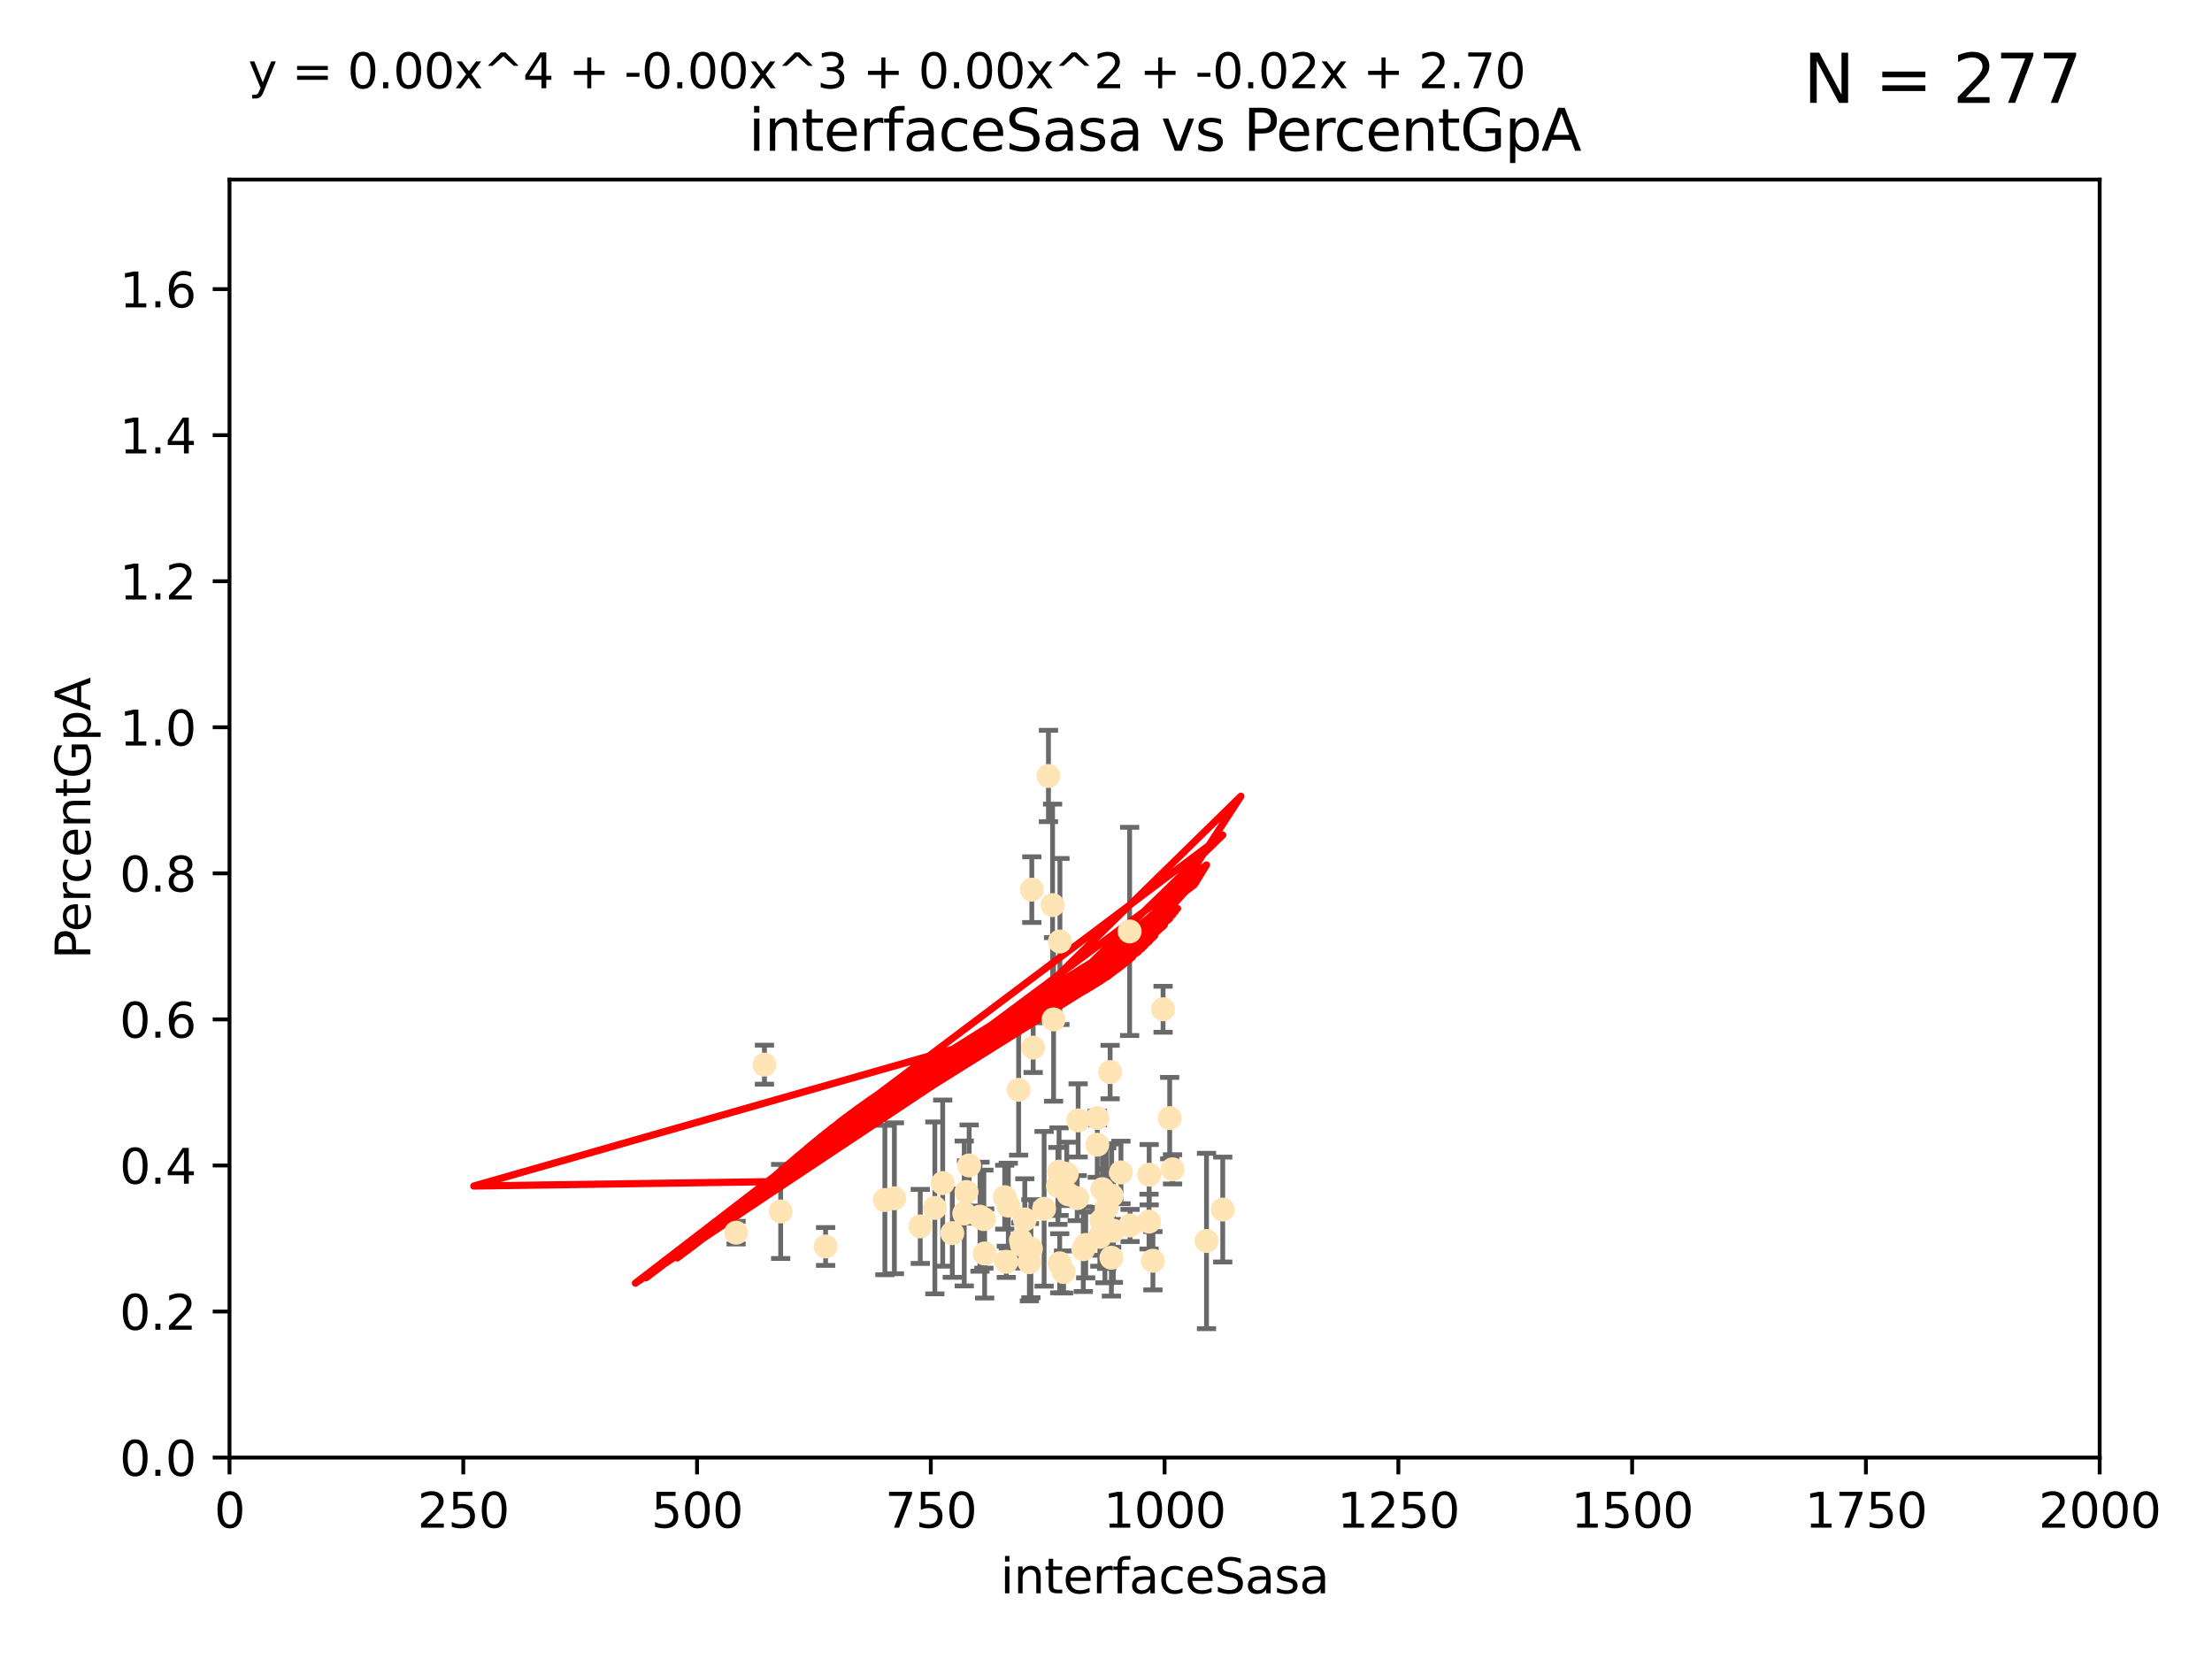 <?xml version="1.0" encoding="utf-8" standalone="no"?>
<!DOCTYPE svg PUBLIC "-//W3C//DTD SVG 1.1//EN"
  "http://www.w3.org/Graphics/SVG/1.1/DTD/svg11.dtd">
<svg xmlns:xlink="http://www.w3.org/1999/xlink" width="460.8pt" height="345.6pt" viewBox="0 0 460.8 345.6" xmlns="http://www.w3.org/2000/svg" version="1.1">
 <defs>
  <style type="text/css">*{stroke-linejoin: round; stroke-linecap: butt}</style>
 </defs>
 <g id="figure_1">
  <g id="patch_1">
   <path d="M 0 345.6 
L 460.8 345.6 
L 460.8 0 
L 0 0 
z
" style="fill: #ffffff"/>
  </g>
  <g id="axes_1">
   <g id="patch_2">
    <path d="M 47.81 303.64 
L 437.4 303.64 
L 437.4 37.411 
L 47.81 37.411 
z
" style="fill: #ffffff"/>
   </g>
   <g id="PathCollection_1">
    <defs>
     <path id="m71e5c35650" d="M 0 1.118 
C 0.297 1.118 0.581 1 0.791 0.791 
C 1 0.581 1.118 0.297 1.118 0 
C 1.118 -0.297 1 -0.581 0.791 -0.791 
C 0.581 -1 0.297 -1.118 0 -1.118 
C -0.297 -1.118 -0.581 -1 -0.791 -0.791 
C -1 -0.581 -1.118 -0.297 -1.118 0 
C -1.118 0.297 -1 0.581 -0.791 0.791 
C -0.581 1 -0.297 1.118 0 1.118 
z
" style="stroke: #ffe4b5"/>
    </defs>
    <g clip-path="url(#p958b379766)">
     <use xlink:href="#m71e5c35650" x="218.413" y="161.653" style="fill: #ffe4b5; stroke: #ffe4b5"/>
     <use xlink:href="#m71e5c35650" x="239.362" y="254.477" style="fill: #ffe4b5; stroke: #ffe4b5"/>
     <use xlink:href="#m71e5c35650" x="230.171" y="255.392" style="fill: #ffe4b5; stroke: #ffe4b5"/>
     <use xlink:href="#m71e5c35650" x="231.256" y="223.332" style="fill: #ffe4b5; stroke: #ffe4b5"/>
     <use xlink:href="#m71e5c35650" x="214.44" y="262.939" style="fill: #ffe4b5; stroke: #ffe4b5"/>
     <use xlink:href="#m71e5c35650" x="219.271" y="188.55" style="fill: #ffe4b5; stroke: #ffe4b5"/>
     <use xlink:href="#m71e5c35650" x="215.229" y="218.238" style="fill: #ffe4b5; stroke: #ffe4b5"/>
     <use xlink:href="#m71e5c35650" x="242.291" y="210.247" style="fill: #ffe4b5; stroke: #ffe4b5"/>
     <use xlink:href="#m71e5c35650" x="225.666" y="260.23" style="fill: #ffe4b5; stroke: #ffe4b5"/>
     <use xlink:href="#m71e5c35650" x="231.936" y="256.373" style="fill: #ffe4b5; stroke: #ffe4b5"/>
     <use xlink:href="#m71e5c35650" x="229.643" y="247.726" style="fill: #ffe4b5; stroke: #ffe4b5"/>
     <use xlink:href="#m71e5c35650" x="224.401" y="249.587" style="fill: #ffe4b5; stroke: #ffe4b5"/>
     <use xlink:href="#m71e5c35650" x="244.265" y="243.591" style="fill: #ffe4b5; stroke: #ffe4b5"/>
     <use xlink:href="#m71e5c35650" x="229.449" y="254.248" style="fill: #ffe4b5; stroke: #ffe4b5"/>
     <use xlink:href="#m71e5c35650" x="209.305" y="249.396" style="fill: #ffe4b5; stroke: #ffe4b5"/>
     <use xlink:href="#m71e5c35650" x="191.711" y="255.485" style="fill: #ffe4b5; stroke: #ffe4b5"/>
     <use xlink:href="#m71e5c35650" x="205.119" y="261.124" style="fill: #ffe4b5; stroke: #ffe4b5"/>
     <use xlink:href="#m71e5c35650" x="201.893" y="242.789" style="fill: #ffe4b5; stroke: #ffe4b5"/>
     <use xlink:href="#m71e5c35650" x="212.201" y="227.029" style="fill: #ffe4b5; stroke: #ffe4b5"/>
     <use xlink:href="#m71e5c35650" x="228.611" y="232.904" style="fill: #ffe4b5; stroke: #ffe4b5"/>
     <use xlink:href="#m71e5c35650" x="212.673" y="258.367" style="fill: #ffe4b5; stroke: #ffe4b5"/>
     <use xlink:href="#m71e5c35650" x="220.802" y="196.13" style="fill: #ffe4b5; stroke: #ffe4b5"/>
     <use xlink:href="#m71e5c35650" x="239.391" y="244.711" style="fill: #ffe4b5; stroke: #ffe4b5"/>
     <use xlink:href="#m71e5c35650" x="220.759" y="263.169" style="fill: #ffe4b5; stroke: #ffe4b5"/>
     <use xlink:href="#m71e5c35650" x="220.379" y="247.046" style="fill: #ffe4b5; stroke: #ffe4b5"/>
     <use xlink:href="#m71e5c35650" x="217.508" y="251.816" style="fill: #ffe4b5; stroke: #ffe4b5"/>
     <use xlink:href="#m71e5c35650" x="222.57" y="248.802" style="fill: #ffe4b5; stroke: #ffe4b5"/>
     <use xlink:href="#m71e5c35650" x="243.665" y="232.921" style="fill: #ffe4b5; stroke: #ffe4b5"/>
     <use xlink:href="#m71e5c35650" x="235.322" y="194.031" style="fill: #ffe4b5; stroke: #ffe4b5"/>
     <use xlink:href="#m71e5c35650" x="209.632" y="262.854" style="fill: #ffe4b5; stroke: #ffe4b5"/>
     <use xlink:href="#m71e5c35650" x="251.336" y="258.519" style="fill: #ffe4b5; stroke: #ffe4b5"/>
     <use xlink:href="#m71e5c35650" x="221.559" y="264.976" style="fill: #ffe4b5; stroke: #ffe4b5"/>
     <use xlink:href="#m71e5c35650" x="201.345" y="248.307" style="fill: #ffe4b5; stroke: #ffe4b5"/>
     <use xlink:href="#m71e5c35650" x="231.58" y="249.069" style="fill: #ffe4b5; stroke: #ffe4b5"/>
     <use xlink:href="#m71e5c35650" x="220.624" y="244.078" style="fill: #ffe4b5; stroke: #ffe4b5"/>
     <use xlink:href="#m71e5c35650" x="162.63" y="252.37" style="fill: #ffe4b5; stroke: #ffe4b5"/>
     <use xlink:href="#m71e5c35650" x="210.049" y="251.16" style="fill: #ffe4b5; stroke: #ffe4b5"/>
     <use xlink:href="#m71e5c35650" x="233.514" y="244.243" style="fill: #ffe4b5; stroke: #ffe4b5"/>
     <use xlink:href="#m71e5c35650" x="226.17" y="259.342" style="fill: #ffe4b5; stroke: #ffe4b5"/>
     <use xlink:href="#m71e5c35650" x="228.586" y="238.456" style="fill: #ffe4b5; stroke: #ffe4b5"/>
     <use xlink:href="#m71e5c35650" x="204.959" y="253.967" style="fill: #ffe4b5; stroke: #ffe4b5"/>
     <use xlink:href="#m71e5c35650" x="186.315" y="249.626" style="fill: #ffe4b5; stroke: #ffe4b5"/>
     <use xlink:href="#m71e5c35650" x="254.717" y="251.972" style="fill: #ffe4b5; stroke: #ffe4b5"/>
     <use xlink:href="#m71e5c35650" x="200.872" y="252.79" style="fill: #ffe4b5; stroke: #ffe4b5"/>
     <use xlink:href="#m71e5c35650" x="194.748" y="251.63" style="fill: #ffe4b5; stroke: #ffe4b5"/>
     <use xlink:href="#m71e5c35650" x="214.944" y="185.331" style="fill: #ffe4b5; stroke: #ffe4b5"/>
     <use xlink:href="#m71e5c35650" x="222.222" y="244.533" style="fill: #ffe4b5; stroke: #ffe4b5"/>
     <use xlink:href="#m71e5c35650" x="240.174" y="262.634" style="fill: #ffe4b5; stroke: #ffe4b5"/>
     <use xlink:href="#m71e5c35650" x="224.598" y="233.399" style="fill: #ffe4b5; stroke: #ffe4b5"/>
     <use xlink:href="#m71e5c35650" x="230.537" y="251.681" style="fill: #ffe4b5; stroke: #ffe4b5"/>
     <use xlink:href="#m71e5c35650" x="235.413" y="255.289" style="fill: #ffe4b5; stroke: #ffe4b5"/>
     <use xlink:href="#m71e5c35650" x="229.117" y="257.663" style="fill: #ffe4b5; stroke: #ffe4b5"/>
     <use xlink:href="#m71e5c35650" x="159.248" y="221.785" style="fill: #ffe4b5; stroke: #ffe4b5"/>
     <use xlink:href="#m71e5c35650" x="204.152" y="253.459" style="fill: #ffe4b5; stroke: #ffe4b5"/>
     <use xlink:href="#m71e5c35650" x="214.755" y="260.126" style="fill: #ffe4b5; stroke: #ffe4b5"/>
     <use xlink:href="#m71e5c35650" x="184.338" y="249.989" style="fill: #ffe4b5; stroke: #ffe4b5"/>
     <use xlink:href="#m71e5c35650" x="196.382" y="246.465" style="fill: #ffe4b5; stroke: #ffe4b5"/>
     <use xlink:href="#m71e5c35650" x="212.885" y="259.339" style="fill: #ffe4b5; stroke: #ffe4b5"/>
     <use xlink:href="#m71e5c35650" x="171.99" y="259.664" style="fill: #ffe4b5; stroke: #ffe4b5"/>
     <use xlink:href="#m71e5c35650" x="198.381" y="256.89" style="fill: #ffe4b5; stroke: #ffe4b5"/>
     <use xlink:href="#m71e5c35650" x="153.346" y="256.789" style="fill: #ffe4b5; stroke: #ffe4b5"/>
     <use xlink:href="#m71e5c35650" x="219.479" y="212.364" style="fill: #ffe4b5; stroke: #ffe4b5"/>
     <use xlink:href="#m71e5c35650" x="231.527" y="262.015" style="fill: #ffe4b5; stroke: #ffe4b5"/>
     <use xlink:href="#m71e5c35650" x="213.487" y="254.044" style="fill: #ffe4b5; stroke: #ffe4b5"/>
    </g>
   </g>
   <g id="matplotlib.axis_1">
    <g id="xtick_1">
     <g id="line2d_1">
      <defs>
       <path id="m5dae377479" d="M 0 0 
L 0 3.5 
" style="stroke: #000000; stroke-width: 0.8"/>
      </defs>
      <g>
       <use xlink:href="#m5dae377479" x="47.81" y="303.64" style="stroke: #000000; stroke-width: 0.8"/>
      </g>
     </g>
     <g id="text_1">
      <!-- 0 -->
      <g transform="translate(44.629 318.238)scale(0.1 -0.1)">
       <defs>
        <path id="DejaVuSans-30" d="M 2034 4250 
Q 1547 4250 1301 3770 
Q 1056 3291 1056 2328 
Q 1056 1369 1301 889 
Q 1547 409 2034 409 
Q 2525 409 2770 889 
Q 3016 1369 3016 2328 
Q 3016 3291 2770 3770 
Q 2525 4250 2034 4250 
z
M 2034 4750 
Q 2819 4750 3233 4129 
Q 3647 3509 3647 2328 
Q 3647 1150 3233 529 
Q 2819 -91 2034 -91 
Q 1250 -91 836 529 
Q 422 1150 422 2328 
Q 422 3509 836 4129 
Q 1250 4750 2034 4750 
z
" transform="scale(0.016)"/>
       </defs>
       <use xlink:href="#DejaVuSans-30"/>
      </g>
     </g>
    </g>
    <g id="xtick_2">
     <g id="line2d_2">
      <g>
       <use xlink:href="#m5dae377479" x="96.509" y="303.64" style="stroke: #000000; stroke-width: 0.8"/>
      </g>
     </g>
     <g id="text_2">
      <!-- 250 -->
      <g transform="translate(86.965 318.238)scale(0.1 -0.1)">
       <defs>
        <path id="DejaVuSans-32" d="M 1228 531 
L 3431 531 
L 3431 0 
L 469 0 
L 469 531 
Q 828 903 1448 1529 
Q 2069 2156 2228 2338 
Q 2531 2678 2651 2914 
Q 2772 3150 2772 3378 
Q 2772 3750 2511 3984 
Q 2250 4219 1831 4219 
Q 1534 4219 1204 4116 
Q 875 4013 500 3803 
L 500 4441 
Q 881 4594 1212 4672 
Q 1544 4750 1819 4750 
Q 2544 4750 2975 4387 
Q 3406 4025 3406 3419 
Q 3406 3131 3298 2873 
Q 3191 2616 2906 2266 
Q 2828 2175 2409 1742 
Q 1991 1309 1228 531 
z
" transform="scale(0.016)"/>
        <path id="DejaVuSans-35" d="M 691 4666 
L 3169 4666 
L 3169 4134 
L 1269 4134 
L 1269 2991 
Q 1406 3038 1543 3061 
Q 1681 3084 1819 3084 
Q 2600 3084 3056 2656 
Q 3513 2228 3513 1497 
Q 3513 744 3044 326 
Q 2575 -91 1722 -91 
Q 1428 -91 1123 -41 
Q 819 9 494 109 
L 494 744 
Q 775 591 1075 516 
Q 1375 441 1709 441 
Q 2250 441 2565 725 
Q 2881 1009 2881 1497 
Q 2881 1984 2565 2268 
Q 2250 2553 1709 2553 
Q 1456 2553 1204 2497 
Q 953 2441 691 2322 
L 691 4666 
z
" transform="scale(0.016)"/>
       </defs>
       <use xlink:href="#DejaVuSans-32"/>
       <use xlink:href="#DejaVuSans-35" x="63.623"/>
       <use xlink:href="#DejaVuSans-30" x="127.246"/>
      </g>
     </g>
    </g>
    <g id="xtick_3">
     <g id="line2d_3">
      <g>
       <use xlink:href="#m5dae377479" x="145.208" y="303.64" style="stroke: #000000; stroke-width: 0.8"/>
      </g>
     </g>
     <g id="text_3">
      <!-- 500 -->
      <g transform="translate(135.664 318.238)scale(0.1 -0.1)">
       <use xlink:href="#DejaVuSans-35"/>
       <use xlink:href="#DejaVuSans-30" x="63.623"/>
       <use xlink:href="#DejaVuSans-30" x="127.246"/>
      </g>
     </g>
    </g>
    <g id="xtick_4">
     <g id="line2d_4">
      <g>
       <use xlink:href="#m5dae377479" x="193.906" y="303.64" style="stroke: #000000; stroke-width: 0.8"/>
      </g>
     </g>
     <g id="text_4">
      <!-- 750 -->
      <g transform="translate(184.363 318.238)scale(0.1 -0.1)">
       <defs>
        <path id="DejaVuSans-37" d="M 525 4666 
L 3525 4666 
L 3525 4397 
L 1831 0 
L 1172 0 
L 2766 4134 
L 525 4134 
L 525 4666 
z
" transform="scale(0.016)"/>
       </defs>
       <use xlink:href="#DejaVuSans-37"/>
       <use xlink:href="#DejaVuSans-35" x="63.623"/>
       <use xlink:href="#DejaVuSans-30" x="127.246"/>
      </g>
     </g>
    </g>
    <g id="xtick_5">
     <g id="line2d_5">
      <g>
       <use xlink:href="#m5dae377479" x="242.605" y="303.64" style="stroke: #000000; stroke-width: 0.8"/>
      </g>
     </g>
     <g id="text_5">
      <!-- 1000 -->
      <g transform="translate(229.88 318.238)scale(0.1 -0.1)">
       <defs>
        <path id="DejaVuSans-31" d="M 794 531 
L 1825 531 
L 1825 4091 
L 703 3866 
L 703 4441 
L 1819 4666 
L 2450 4666 
L 2450 531 
L 3481 531 
L 3481 0 
L 794 0 
L 794 531 
z
" transform="scale(0.016)"/>
       </defs>
       <use xlink:href="#DejaVuSans-31"/>
       <use xlink:href="#DejaVuSans-30" x="63.623"/>
       <use xlink:href="#DejaVuSans-30" x="127.246"/>
       <use xlink:href="#DejaVuSans-30" x="190.869"/>
      </g>
     </g>
    </g>
    <g id="xtick_6">
     <g id="line2d_6">
      <g>
       <use xlink:href="#m5dae377479" x="291.304" y="303.64" style="stroke: #000000; stroke-width: 0.8"/>
      </g>
     </g>
     <g id="text_6">
      <!-- 1250 -->
      <g transform="translate(278.579 318.238)scale(0.1 -0.1)">
       <use xlink:href="#DejaVuSans-31"/>
       <use xlink:href="#DejaVuSans-32" x="63.623"/>
       <use xlink:href="#DejaVuSans-35" x="127.246"/>
       <use xlink:href="#DejaVuSans-30" x="190.869"/>
      </g>
     </g>
    </g>
    <g id="xtick_7">
     <g id="line2d_7">
      <g>
       <use xlink:href="#m5dae377479" x="340.002" y="303.64" style="stroke: #000000; stroke-width: 0.8"/>
      </g>
     </g>
     <g id="text_7">
      <!-- 1500 -->
      <g transform="translate(327.277 318.238)scale(0.1 -0.1)">
       <use xlink:href="#DejaVuSans-31"/>
       <use xlink:href="#DejaVuSans-35" x="63.623"/>
       <use xlink:href="#DejaVuSans-30" x="127.246"/>
       <use xlink:href="#DejaVuSans-30" x="190.869"/>
      </g>
     </g>
    </g>
    <g id="xtick_8">
     <g id="line2d_8">
      <g>
       <use xlink:href="#m5dae377479" x="388.701" y="303.64" style="stroke: #000000; stroke-width: 0.8"/>
      </g>
     </g>
     <g id="text_8">
      <!-- 1750 -->
      <g transform="translate(375.976 318.238)scale(0.1 -0.1)">
       <use xlink:href="#DejaVuSans-31"/>
       <use xlink:href="#DejaVuSans-37" x="63.623"/>
       <use xlink:href="#DejaVuSans-35" x="127.246"/>
       <use xlink:href="#DejaVuSans-30" x="190.869"/>
      </g>
     </g>
    </g>
    <g id="xtick_9">
     <g id="line2d_9">
      <g>
       <use xlink:href="#m5dae377479" x="437.4" y="303.64" style="stroke: #000000; stroke-width: 0.8"/>
      </g>
     </g>
     <g id="text_9">
      <!-- 2000 -->
      <g transform="translate(424.675 318.238)scale(0.1 -0.1)">
       <use xlink:href="#DejaVuSans-32"/>
       <use xlink:href="#DejaVuSans-30" x="63.623"/>
       <use xlink:href="#DejaVuSans-30" x="127.246"/>
       <use xlink:href="#DejaVuSans-30" x="190.869"/>
      </g>
     </g>
    </g>
    <g id="text_10">
     <!-- interfaceSasa -->
     <g transform="translate(208.398 331.917)scale(0.1 -0.1)">
      <defs>
       <path id="DejaVuSans-69" d="M 603 3500 
L 1178 3500 
L 1178 0 
L 603 0 
L 603 3500 
z
M 603 4863 
L 1178 4863 
L 1178 4134 
L 603 4134 
L 603 4863 
z
" transform="scale(0.016)"/>
       <path id="DejaVuSans-6e" d="M 3513 2113 
L 3513 0 
L 2938 0 
L 2938 2094 
Q 2938 2591 2744 2837 
Q 2550 3084 2163 3084 
Q 1697 3084 1428 2787 
Q 1159 2491 1159 1978 
L 1159 0 
L 581 0 
L 581 3500 
L 1159 3500 
L 1159 2956 
Q 1366 3272 1645 3428 
Q 1925 3584 2291 3584 
Q 2894 3584 3203 3211 
Q 3513 2838 3513 2113 
z
" transform="scale(0.016)"/>
       <path id="DejaVuSans-74" d="M 1172 4494 
L 1172 3500 
L 2356 3500 
L 2356 3053 
L 1172 3053 
L 1172 1153 
Q 1172 725 1289 603 
Q 1406 481 1766 481 
L 2356 481 
L 2356 0 
L 1766 0 
Q 1100 0 847 248 
Q 594 497 594 1153 
L 594 3053 
L 172 3053 
L 172 3500 
L 594 3500 
L 594 4494 
L 1172 4494 
z
" transform="scale(0.016)"/>
       <path id="DejaVuSans-65" d="M 3597 1894 
L 3597 1613 
L 953 1613 
Q 991 1019 1311 708 
Q 1631 397 2203 397 
Q 2534 397 2845 478 
Q 3156 559 3463 722 
L 3463 178 
Q 3153 47 2828 -22 
Q 2503 -91 2169 -91 
Q 1331 -91 842 396 
Q 353 884 353 1716 
Q 353 2575 817 3079 
Q 1281 3584 2069 3584 
Q 2775 3584 3186 3129 
Q 3597 2675 3597 1894 
z
M 3022 2063 
Q 3016 2534 2758 2815 
Q 2500 3097 2075 3097 
Q 1594 3097 1305 2825 
Q 1016 2553 972 2059 
L 3022 2063 
z
" transform="scale(0.016)"/>
       <path id="DejaVuSans-72" d="M 2631 2963 
Q 2534 3019 2420 3045 
Q 2306 3072 2169 3072 
Q 1681 3072 1420 2755 
Q 1159 2438 1159 1844 
L 1159 0 
L 581 0 
L 581 3500 
L 1159 3500 
L 1159 2956 
Q 1341 3275 1631 3429 
Q 1922 3584 2338 3584 
Q 2397 3584 2469 3576 
Q 2541 3569 2628 3553 
L 2631 2963 
z
" transform="scale(0.016)"/>
       <path id="DejaVuSans-66" d="M 2375 4863 
L 2375 4384 
L 1825 4384 
Q 1516 4384 1395 4259 
Q 1275 4134 1275 3809 
L 1275 3500 
L 2222 3500 
L 2222 3053 
L 1275 3053 
L 1275 0 
L 697 0 
L 697 3053 
L 147 3053 
L 147 3500 
L 697 3500 
L 697 3744 
Q 697 4328 969 4595 
Q 1241 4863 1831 4863 
L 2375 4863 
z
" transform="scale(0.016)"/>
       <path id="DejaVuSans-61" d="M 2194 1759 
Q 1497 1759 1228 1600 
Q 959 1441 959 1056 
Q 959 750 1161 570 
Q 1363 391 1709 391 
Q 2188 391 2477 730 
Q 2766 1069 2766 1631 
L 2766 1759 
L 2194 1759 
z
M 3341 1997 
L 3341 0 
L 2766 0 
L 2766 531 
Q 2569 213 2275 61 
Q 1981 -91 1556 -91 
Q 1019 -91 701 211 
Q 384 513 384 1019 
Q 384 1609 779 1909 
Q 1175 2209 1959 2209 
L 2766 2209 
L 2766 2266 
Q 2766 2663 2505 2880 
Q 2244 3097 1772 3097 
Q 1472 3097 1187 3025 
Q 903 2953 641 2809 
L 641 3341 
Q 956 3463 1253 3523 
Q 1550 3584 1831 3584 
Q 2591 3584 2966 3190 
Q 3341 2797 3341 1997 
z
" transform="scale(0.016)"/>
       <path id="DejaVuSans-63" d="M 3122 3366 
L 3122 2828 
Q 2878 2963 2633 3030 
Q 2388 3097 2138 3097 
Q 1578 3097 1268 2742 
Q 959 2388 959 1747 
Q 959 1106 1268 751 
Q 1578 397 2138 397 
Q 2388 397 2633 464 
Q 2878 531 3122 666 
L 3122 134 
Q 2881 22 2623 -34 
Q 2366 -91 2075 -91 
Q 1284 -91 818 406 
Q 353 903 353 1747 
Q 353 2603 823 3093 
Q 1294 3584 2113 3584 
Q 2378 3584 2631 3529 
Q 2884 3475 3122 3366 
z
" transform="scale(0.016)"/>
       <path id="DejaVuSans-53" d="M 3425 4513 
L 3425 3897 
Q 3066 4069 2747 4153 
Q 2428 4238 2131 4238 
Q 1616 4238 1336 4038 
Q 1056 3838 1056 3469 
Q 1056 3159 1242 3001 
Q 1428 2844 1947 2747 
L 2328 2669 
Q 3034 2534 3370 2195 
Q 3706 1856 3706 1288 
Q 3706 609 3251 259 
Q 2797 -91 1919 -91 
Q 1588 -91 1214 -16 
Q 841 59 441 206 
L 441 856 
Q 825 641 1194 531 
Q 1563 422 1919 422 
Q 2459 422 2753 634 
Q 3047 847 3047 1241 
Q 3047 1584 2836 1778 
Q 2625 1972 2144 2069 
L 1759 2144 
Q 1053 2284 737 2584 
Q 422 2884 422 3419 
Q 422 4038 858 4394 
Q 1294 4750 2059 4750 
Q 2388 4750 2728 4690 
Q 3069 4631 3425 4513 
z
" transform="scale(0.016)"/>
       <path id="DejaVuSans-73" d="M 2834 3397 
L 2834 2853 
Q 2591 2978 2328 3040 
Q 2066 3103 1784 3103 
Q 1356 3103 1142 2972 
Q 928 2841 928 2578 
Q 928 2378 1081 2264 
Q 1234 2150 1697 2047 
L 1894 2003 
Q 2506 1872 2764 1633 
Q 3022 1394 3022 966 
Q 3022 478 2636 193 
Q 2250 -91 1575 -91 
Q 1294 -91 989 -36 
Q 684 19 347 128 
L 347 722 
Q 666 556 975 473 
Q 1284 391 1588 391 
Q 1994 391 2212 530 
Q 2431 669 2431 922 
Q 2431 1156 2273 1281 
Q 2116 1406 1581 1522 
L 1381 1569 
Q 847 1681 609 1914 
Q 372 2147 372 2553 
Q 372 3047 722 3315 
Q 1072 3584 1716 3584 
Q 2034 3584 2315 3537 
Q 2597 3491 2834 3397 
z
" transform="scale(0.016)"/>
      </defs>
      <use xlink:href="#DejaVuSans-69"/>
      <use xlink:href="#DejaVuSans-6e" x="27.783"/>
      <use xlink:href="#DejaVuSans-74" x="91.162"/>
      <use xlink:href="#DejaVuSans-65" x="130.371"/>
      <use xlink:href="#DejaVuSans-72" x="191.895"/>
      <use xlink:href="#DejaVuSans-66" x="233.008"/>
      <use xlink:href="#DejaVuSans-61" x="268.213"/>
      <use xlink:href="#DejaVuSans-63" x="329.492"/>
      <use xlink:href="#DejaVuSans-65" x="384.473"/>
      <use xlink:href="#DejaVuSans-53" x="445.996"/>
      <use xlink:href="#DejaVuSans-61" x="509.473"/>
      <use xlink:href="#DejaVuSans-73" x="570.752"/>
      <use xlink:href="#DejaVuSans-61" x="622.852"/>
     </g>
    </g>
   </g>
   <g id="matplotlib.axis_2">
    <g id="ytick_1">
     <g id="line2d_10">
      <defs>
       <path id="m2228f7da0b" d="M 0 0 
L -3.5 0 
" style="stroke: #000000; stroke-width: 0.8"/>
      </defs>
      <g>
       <use xlink:href="#m2228f7da0b" x="47.81" y="303.64" style="stroke: #000000; stroke-width: 0.8"/>
      </g>
     </g>
     <g id="text_11">
      <!-- 0.0 -->
      <g transform="translate(24.907 307.439)scale(0.1 -0.1)">
       <defs>
        <path id="DejaVuSans-2e" d="M 684 794 
L 1344 794 
L 1344 0 
L 684 0 
L 684 794 
z
" transform="scale(0.016)"/>
       </defs>
       <use xlink:href="#DejaVuSans-30"/>
       <use xlink:href="#DejaVuSans-2e" x="63.623"/>
       <use xlink:href="#DejaVuSans-30" x="95.41"/>
      </g>
     </g>
    </g>
    <g id="ytick_2">
     <g id="line2d_11">
      <g>
       <use xlink:href="#m2228f7da0b" x="47.81" y="273.214" style="stroke: #000000; stroke-width: 0.8"/>
      </g>
     </g>
     <g id="text_12">
      <!-- 0.2 -->
      <g transform="translate(24.907 277.013)scale(0.1 -0.1)">
       <use xlink:href="#DejaVuSans-30"/>
       <use xlink:href="#DejaVuSans-2e" x="63.623"/>
       <use xlink:href="#DejaVuSans-32" x="95.41"/>
      </g>
     </g>
    </g>
    <g id="ytick_3">
     <g id="line2d_12">
      <g>
       <use xlink:href="#m2228f7da0b" x="47.81" y="242.788" style="stroke: #000000; stroke-width: 0.8"/>
      </g>
     </g>
     <g id="text_13">
      <!-- 0.4 -->
      <g transform="translate(24.907 246.587)scale(0.1 -0.1)">
       <defs>
        <path id="DejaVuSans-34" d="M 2419 4116 
L 825 1625 
L 2419 1625 
L 2419 4116 
z
M 2253 4666 
L 3047 4666 
L 3047 1625 
L 3713 1625 
L 3713 1100 
L 3047 1100 
L 3047 0 
L 2419 0 
L 2419 1100 
L 313 1100 
L 313 1709 
L 2253 4666 
z
" transform="scale(0.016)"/>
       </defs>
       <use xlink:href="#DejaVuSans-30"/>
       <use xlink:href="#DejaVuSans-2e" x="63.623"/>
       <use xlink:href="#DejaVuSans-34" x="95.41"/>
      </g>
     </g>
    </g>
    <g id="ytick_4">
     <g id="line2d_13">
      <g>
       <use xlink:href="#m2228f7da0b" x="47.81" y="212.362" style="stroke: #000000; stroke-width: 0.8"/>
      </g>
     </g>
     <g id="text_14">
      <!-- 0.6 -->
      <g transform="translate(24.907 216.161)scale(0.1 -0.1)">
       <defs>
        <path id="DejaVuSans-36" d="M 2113 2584 
Q 1688 2584 1439 2293 
Q 1191 2003 1191 1497 
Q 1191 994 1439 701 
Q 1688 409 2113 409 
Q 2538 409 2786 701 
Q 3034 994 3034 1497 
Q 3034 2003 2786 2293 
Q 2538 2584 2113 2584 
z
M 3366 4563 
L 3366 3988 
Q 3128 4100 2886 4159 
Q 2644 4219 2406 4219 
Q 1781 4219 1451 3797 
Q 1122 3375 1075 2522 
Q 1259 2794 1537 2939 
Q 1816 3084 2150 3084 
Q 2853 3084 3261 2657 
Q 3669 2231 3669 1497 
Q 3669 778 3244 343 
Q 2819 -91 2113 -91 
Q 1303 -91 875 529 
Q 447 1150 447 2328 
Q 447 3434 972 4092 
Q 1497 4750 2381 4750 
Q 2619 4750 2861 4703 
Q 3103 4656 3366 4563 
z
" transform="scale(0.016)"/>
       </defs>
       <use xlink:href="#DejaVuSans-30"/>
       <use xlink:href="#DejaVuSans-2e" x="63.623"/>
       <use xlink:href="#DejaVuSans-36" x="95.41"/>
      </g>
     </g>
    </g>
    <g id="ytick_5">
     <g id="line2d_14">
      <g>
       <use xlink:href="#m2228f7da0b" x="47.81" y="181.935" style="stroke: #000000; stroke-width: 0.8"/>
      </g>
     </g>
     <g id="text_15">
      <!-- 0.8 -->
      <g transform="translate(24.907 185.735)scale(0.1 -0.1)">
       <defs>
        <path id="DejaVuSans-38" d="M 2034 2216 
Q 1584 2216 1326 1975 
Q 1069 1734 1069 1313 
Q 1069 891 1326 650 
Q 1584 409 2034 409 
Q 2484 409 2743 651 
Q 3003 894 3003 1313 
Q 3003 1734 2745 1975 
Q 2488 2216 2034 2216 
z
M 1403 2484 
Q 997 2584 770 2862 
Q 544 3141 544 3541 
Q 544 4100 942 4425 
Q 1341 4750 2034 4750 
Q 2731 4750 3128 4425 
Q 3525 4100 3525 3541 
Q 3525 3141 3298 2862 
Q 3072 2584 2669 2484 
Q 3125 2378 3379 2068 
Q 3634 1759 3634 1313 
Q 3634 634 3220 271 
Q 2806 -91 2034 -91 
Q 1263 -91 848 271 
Q 434 634 434 1313 
Q 434 1759 690 2068 
Q 947 2378 1403 2484 
z
M 1172 3481 
Q 1172 3119 1398 2916 
Q 1625 2713 2034 2713 
Q 2441 2713 2670 2916 
Q 2900 3119 2900 3481 
Q 2900 3844 2670 4047 
Q 2441 4250 2034 4250 
Q 1625 4250 1398 4047 
Q 1172 3844 1172 3481 
z
" transform="scale(0.016)"/>
       </defs>
       <use xlink:href="#DejaVuSans-30"/>
       <use xlink:href="#DejaVuSans-2e" x="63.623"/>
       <use xlink:href="#DejaVuSans-38" x="95.41"/>
      </g>
     </g>
    </g>
    <g id="ytick_6">
     <g id="line2d_15">
      <g>
       <use xlink:href="#m2228f7da0b" x="47.81" y="151.509" style="stroke: #000000; stroke-width: 0.8"/>
      </g>
     </g>
     <g id="text_16">
      <!-- 1.0 -->
      <g transform="translate(24.907 155.308)scale(0.1 -0.1)">
       <use xlink:href="#DejaVuSans-31"/>
       <use xlink:href="#DejaVuSans-2e" x="63.623"/>
       <use xlink:href="#DejaVuSans-30" x="95.41"/>
      </g>
     </g>
    </g>
    <g id="ytick_7">
     <g id="line2d_16">
      <g>
       <use xlink:href="#m2228f7da0b" x="47.81" y="121.083" style="stroke: #000000; stroke-width: 0.8"/>
      </g>
     </g>
     <g id="text_17">
      <!-- 1.2 -->
      <g transform="translate(24.907 124.882)scale(0.1 -0.1)">
       <use xlink:href="#DejaVuSans-31"/>
       <use xlink:href="#DejaVuSans-2e" x="63.623"/>
       <use xlink:href="#DejaVuSans-32" x="95.41"/>
      </g>
     </g>
    </g>
    <g id="ytick_8">
     <g id="line2d_17">
      <g>
       <use xlink:href="#m2228f7da0b" x="47.81" y="90.657" style="stroke: #000000; stroke-width: 0.8"/>
      </g>
     </g>
     <g id="text_18">
      <!-- 1.4 -->
      <g transform="translate(24.907 94.456)scale(0.1 -0.1)">
       <use xlink:href="#DejaVuSans-31"/>
       <use xlink:href="#DejaVuSans-2e" x="63.623"/>
       <use xlink:href="#DejaVuSans-34" x="95.41"/>
      </g>
     </g>
    </g>
    <g id="ytick_9">
     <g id="line2d_18">
      <g>
       <use xlink:href="#m2228f7da0b" x="47.81" y="60.231" style="stroke: #000000; stroke-width: 0.8"/>
      </g>
     </g>
     <g id="text_19">
      <!-- 1.6 -->
      <g transform="translate(24.907 64.03)scale(0.1 -0.1)">
       <use xlink:href="#DejaVuSans-31"/>
       <use xlink:href="#DejaVuSans-2e" x="63.623"/>
       <use xlink:href="#DejaVuSans-36" x="95.41"/>
      </g>
     </g>
    </g>
    <g id="text_20">
     <!-- PercentGpA -->
     <g transform="translate(18.827 199.802)rotate(-90)scale(0.1 -0.1)">
      <defs>
       <path id="DejaVuSans-50" d="M 1259 4147 
L 1259 2394 
L 2053 2394 
Q 2494 2394 2734 2622 
Q 2975 2850 2975 3272 
Q 2975 3691 2734 3919 
Q 2494 4147 2053 4147 
L 1259 4147 
z
M 628 4666 
L 2053 4666 
Q 2838 4666 3239 4311 
Q 3641 3956 3641 3272 
Q 3641 2581 3239 2228 
Q 2838 1875 2053 1875 
L 1259 1875 
L 1259 0 
L 628 0 
L 628 4666 
z
" transform="scale(0.016)"/>
       <path id="DejaVuSans-47" d="M 3809 666 
L 3809 1919 
L 2778 1919 
L 2778 2438 
L 4434 2438 
L 4434 434 
Q 4069 175 3628 42 
Q 3188 -91 2688 -91 
Q 1594 -91 976 548 
Q 359 1188 359 2328 
Q 359 3472 976 4111 
Q 1594 4750 2688 4750 
Q 3144 4750 3555 4637 
Q 3966 4525 4313 4306 
L 4313 3634 
Q 3963 3931 3569 4081 
Q 3175 4231 2741 4231 
Q 1884 4231 1454 3753 
Q 1025 3275 1025 2328 
Q 1025 1384 1454 906 
Q 1884 428 2741 428 
Q 3075 428 3337 486 
Q 3600 544 3809 666 
z
" transform="scale(0.016)"/>
       <path id="DejaVuSans-70" d="M 1159 525 
L 1159 -1331 
L 581 -1331 
L 581 3500 
L 1159 3500 
L 1159 2969 
Q 1341 3281 1617 3432 
Q 1894 3584 2278 3584 
Q 2916 3584 3314 3078 
Q 3713 2572 3713 1747 
Q 3713 922 3314 415 
Q 2916 -91 2278 -91 
Q 1894 -91 1617 61 
Q 1341 213 1159 525 
z
M 3116 1747 
Q 3116 2381 2855 2742 
Q 2594 3103 2138 3103 
Q 1681 3103 1420 2742 
Q 1159 2381 1159 1747 
Q 1159 1113 1420 752 
Q 1681 391 2138 391 
Q 2594 391 2855 752 
Q 3116 1113 3116 1747 
z
" transform="scale(0.016)"/>
       <path id="DejaVuSans-41" d="M 2188 4044 
L 1331 1722 
L 3047 1722 
L 2188 4044 
z
M 1831 4666 
L 2547 4666 
L 4325 0 
L 3669 0 
L 3244 1197 
L 1141 1197 
L 716 0 
L 50 0 
L 1831 4666 
z
" transform="scale(0.016)"/>
      </defs>
      <use xlink:href="#DejaVuSans-50"/>
      <use xlink:href="#DejaVuSans-65" x="56.678"/>
      <use xlink:href="#DejaVuSans-72" x="118.201"/>
      <use xlink:href="#DejaVuSans-63" x="157.064"/>
      <use xlink:href="#DejaVuSans-65" x="212.045"/>
      <use xlink:href="#DejaVuSans-6e" x="273.568"/>
      <use xlink:href="#DejaVuSans-74" x="336.947"/>
      <use xlink:href="#DejaVuSans-47" x="376.156"/>
      <use xlink:href="#DejaVuSans-70" x="453.646"/>
      <use xlink:href="#DejaVuSans-41" x="517.123"/>
     </g>
    </g>
   </g>
   <g id="LineCollection_1">
    <path d="M 218.413 171.166 
L 218.413 152.139 
" clip-path="url(#p958b379766)" style="fill: none; stroke: #696969"/>
    <path d="M 239.362 260.181 
L 239.362 248.773 
" clip-path="url(#p958b379766)" style="fill: none; stroke: #696969"/>
    <path d="M 230.171 267.217 
L 230.171 243.567 
" clip-path="url(#p958b379766)" style="fill: none; stroke: #696969"/>
    <path d="M 231.256 228.9 
L 231.256 217.765 
" clip-path="url(#p958b379766)" style="fill: none; stroke: #696969"/>
    <path d="M 214.44 270.996 
L 214.44 254.883 
" clip-path="url(#p958b379766)" style="fill: none; stroke: #696969"/>
    <path d="M 219.271 209.585 
L 219.271 167.515 
" clip-path="url(#p958b379766)" style="fill: none; stroke: #696969"/>
    <path d="M 215.229 223.421 
L 215.229 213.054 
" clip-path="url(#p958b379766)" style="fill: none; stroke: #696969"/>
    <path d="M 242.291 215.032 
L 242.291 205.463 
" clip-path="url(#p958b379766)" style="fill: none; stroke: #696969"/>
    <path d="M 225.666 269.044 
L 225.666 251.416 
" clip-path="url(#p958b379766)" style="fill: none; stroke: #696969"/>
    <path d="M 231.936 267.151 
L 231.936 245.596 
" clip-path="url(#p958b379766)" style="fill: none; stroke: #696969"/>
    <path d="M 229.643 257.133 
L 229.643 238.318 
" clip-path="url(#p958b379766)" style="fill: none; stroke: #696969"/>
    <path d="M 224.401 254.283 
L 224.401 244.892 
" clip-path="url(#p958b379766)" style="fill: none; stroke: #696969"/>
    <path d="M 244.265 246.637 
L 244.265 240.546 
" clip-path="url(#p958b379766)" style="fill: none; stroke: #696969"/>
    <path d="M 229.449 261.487 
L 229.449 247.01 
" clip-path="url(#p958b379766)" style="fill: none; stroke: #696969"/>
    <path d="M 209.305 256.046 
L 209.305 242.746 
" clip-path="url(#p958b379766)" style="fill: none; stroke: #696969"/>
    <path d="M 191.711 263.195 
L 191.711 247.776 
" clip-path="url(#p958b379766)" style="fill: none; stroke: #696969"/>
    <path d="M 205.119 270.404 
L 205.119 251.843 
" clip-path="url(#p958b379766)" style="fill: none; stroke: #696969"/>
    <path d="M 201.893 251.23 
L 201.893 234.349 
" clip-path="url(#p958b379766)" style="fill: none; stroke: #696969"/>
    <path d="M 212.201 240.638 
L 212.201 213.42 
" clip-path="url(#p958b379766)" style="fill: none; stroke: #696969"/>
    <path d="M 228.611 234.331 
L 228.611 231.478 
" clip-path="url(#p958b379766)" style="fill: none; stroke: #696969"/>
    <path d="M 212.673 261.98 
L 212.673 254.754 
" clip-path="url(#p958b379766)" style="fill: none; stroke: #696969"/>
    <path d="M 220.802 213.426 
L 220.802 178.835 
" clip-path="url(#p958b379766)" style="fill: none; stroke: #696969"/>
    <path d="M 239.391 251 
L 239.391 238.422 
" clip-path="url(#p958b379766)" style="fill: none; stroke: #696969"/>
    <path d="M 220.759 269.326 
L 220.759 257.011 
" clip-path="url(#p958b379766)" style="fill: none; stroke: #696969"/>
    <path d="M 220.379 255.062 
L 220.379 239.029 
" clip-path="url(#p958b379766)" style="fill: none; stroke: #696969"/>
    <path d="M 217.508 267.926 
L 217.508 235.706 
" clip-path="url(#p958b379766)" style="fill: none; stroke: #696969"/>
    <path d="M 222.57 250.902 
L 222.57 246.701 
" clip-path="url(#p958b379766)" style="fill: none; stroke: #696969"/>
    <path d="M 243.665 241.4 
L 243.665 224.442 
" clip-path="url(#p958b379766)" style="fill: none; stroke: #696969"/>
    <path d="M 235.322 215.715 
L 235.322 172.348 
" clip-path="url(#p958b379766)" style="fill: none; stroke: #696969"/>
    <path d="M 209.632 266.107 
L 209.632 259.602 
" clip-path="url(#p958b379766)" style="fill: none; stroke: #696969"/>
    <path d="M 251.336 276.785 
L 251.336 240.253 
" clip-path="url(#p958b379766)" style="fill: none; stroke: #696969"/>
    <path d="M 221.559 269.36 
L 221.559 260.593 
" clip-path="url(#p958b379766)" style="fill: none; stroke: #696969"/>
    <path d="M 201.345 254.808 
L 201.345 241.806 
" clip-path="url(#p958b379766)" style="fill: none; stroke: #696969"/>
    <path d="M 231.58 259.819 
L 231.58 238.318 
" clip-path="url(#p958b379766)" style="fill: none; stroke: #696969"/>
    <path d="M 220.624 253.2 
L 220.624 234.956 
" clip-path="url(#p958b379766)" style="fill: none; stroke: #696969"/>
    <path d="M 162.63 262.166 
L 162.63 242.574 
" clip-path="url(#p958b379766)" style="fill: none; stroke: #696969"/>
    <path d="M 210.049 259.999 
L 210.049 242.321 
" clip-path="url(#p958b379766)" style="fill: none; stroke: #696969"/>
    <path d="M 233.514 250.754 
L 233.514 237.733 
" clip-path="url(#p958b379766)" style="fill: none; stroke: #696969"/>
    <path d="M 226.17 266.196 
L 226.17 252.488 
" clip-path="url(#p958b379766)" style="fill: none; stroke: #696969"/>
    <path d="M 228.586 245.252 
L 228.586 231.661 
" clip-path="url(#p958b379766)" style="fill: none; stroke: #696969"/>
    <path d="M 204.959 264.171 
L 204.959 243.763 
" clip-path="url(#p958b379766)" style="fill: none; stroke: #696969"/>
    <path d="M 186.315 265.341 
L 186.315 233.912 
" clip-path="url(#p958b379766)" style="fill: none; stroke: #696969"/>
    <path d="M 254.717 262.897 
L 254.717 241.048 
" clip-path="url(#p958b379766)" style="fill: none; stroke: #696969"/>
    <path d="M 200.872 267.881 
L 200.872 237.699 
" clip-path="url(#p958b379766)" style="fill: none; stroke: #696969"/>
    <path d="M 194.748 269.535 
L 194.748 233.724 
" clip-path="url(#p958b379766)" style="fill: none; stroke: #696969"/>
    <path d="M 214.944 192.169 
L 214.944 178.494 
" clip-path="url(#p958b379766)" style="fill: none; stroke: #696969"/>
    <path d="M 222.222 251.13 
L 222.222 237.935 
" clip-path="url(#p958b379766)" style="fill: none; stroke: #696969"/>
    <path d="M 240.174 268.705 
L 240.174 256.562 
" clip-path="url(#p958b379766)" style="fill: none; stroke: #696969"/>
    <path d="M 224.598 241.02 
L 224.598 225.779 
" clip-path="url(#p958b379766)" style="fill: none; stroke: #696969"/>
    <path d="M 230.537 264.248 
L 230.537 239.115 
" clip-path="url(#p958b379766)" style="fill: none; stroke: #696969"/>
    <path d="M 235.413 258.639 
L 235.413 251.94 
" clip-path="url(#p958b379766)" style="fill: none; stroke: #696969"/>
    <path d="M 229.117 263.784 
L 229.117 251.543 
" clip-path="url(#p958b379766)" style="fill: none; stroke: #696969"/>
    <path d="M 159.248 225.847 
L 159.248 217.724 
" clip-path="url(#p958b379766)" style="fill: none; stroke: #696969"/>
    <path d="M 204.152 264.817 
L 204.152 242.102 
" clip-path="url(#p958b379766)" style="fill: none; stroke: #696969"/>
    <path d="M 214.755 270.333 
L 214.755 249.918 
" clip-path="url(#p958b379766)" style="fill: none; stroke: #696969"/>
    <path d="M 184.338 265.552 
L 184.338 234.425 
" clip-path="url(#p958b379766)" style="fill: none; stroke: #696969"/>
    <path d="M 196.382 263.772 
L 196.382 229.159 
" clip-path="url(#p958b379766)" style="fill: none; stroke: #696969"/>
    <path d="M 212.885 264.146 
L 212.885 254.531 
" clip-path="url(#p958b379766)" style="fill: none; stroke: #696969"/>
    <path d="M 171.99 263.609 
L 171.99 255.719 
" clip-path="url(#p958b379766)" style="fill: none; stroke: #696969"/>
    <path d="M 198.381 266.083 
L 198.381 247.698 
" clip-path="url(#p958b379766)" style="fill: none; stroke: #696969"/>
    <path d="M 153.346 259.148 
L 153.346 254.43 
" clip-path="url(#p958b379766)" style="fill: none; stroke: #696969"/>
    <path d="M 219.479 229.396 
L 219.479 195.331 
" clip-path="url(#p958b379766)" style="fill: none; stroke: #696969"/>
    <path d="M 231.527 269.996 
L 231.527 254.035 
" clip-path="url(#p958b379766)" style="fill: none; stroke: #696969"/>
    <path d="M 213.487 262.531 
L 213.487 245.558 
" clip-path="url(#p958b379766)" style="fill: none; stroke: #696969"/>
   </g>
   <g id="line2d_19">
    <defs>
     <path id="m97c3b0ed2e" d="M 2 0 
L -2 -0 
" style="stroke: #696969"/>
    </defs>
    <g clip-path="url(#p958b379766)">
     <use xlink:href="#m97c3b0ed2e" x="218.413" y="171.166" style="fill: #696969; stroke: #696969"/>
     <use xlink:href="#m97c3b0ed2e" x="239.362" y="260.181" style="fill: #696969; stroke: #696969"/>
     <use xlink:href="#m97c3b0ed2e" x="230.171" y="267.217" style="fill: #696969; stroke: #696969"/>
     <use xlink:href="#m97c3b0ed2e" x="231.256" y="228.9" style="fill: #696969; stroke: #696969"/>
     <use xlink:href="#m97c3b0ed2e" x="214.44" y="270.996" style="fill: #696969; stroke: #696969"/>
     <use xlink:href="#m97c3b0ed2e" x="219.271" y="209.585" style="fill: #696969; stroke: #696969"/>
     <use xlink:href="#m97c3b0ed2e" x="215.229" y="223.421" style="fill: #696969; stroke: #696969"/>
     <use xlink:href="#m97c3b0ed2e" x="242.291" y="215.032" style="fill: #696969; stroke: #696969"/>
     <use xlink:href="#m97c3b0ed2e" x="225.666" y="269.044" style="fill: #696969; stroke: #696969"/>
     <use xlink:href="#m97c3b0ed2e" x="231.936" y="267.151" style="fill: #696969; stroke: #696969"/>
     <use xlink:href="#m97c3b0ed2e" x="229.643" y="257.133" style="fill: #696969; stroke: #696969"/>
     <use xlink:href="#m97c3b0ed2e" x="224.401" y="254.283" style="fill: #696969; stroke: #696969"/>
     <use xlink:href="#m97c3b0ed2e" x="244.265" y="246.637" style="fill: #696969; stroke: #696969"/>
     <use xlink:href="#m97c3b0ed2e" x="229.449" y="261.487" style="fill: #696969; stroke: #696969"/>
     <use xlink:href="#m97c3b0ed2e" x="209.305" y="256.046" style="fill: #696969; stroke: #696969"/>
     <use xlink:href="#m97c3b0ed2e" x="191.711" y="263.195" style="fill: #696969; stroke: #696969"/>
     <use xlink:href="#m97c3b0ed2e" x="205.119" y="270.404" style="fill: #696969; stroke: #696969"/>
     <use xlink:href="#m97c3b0ed2e" x="201.893" y="251.23" style="fill: #696969; stroke: #696969"/>
     <use xlink:href="#m97c3b0ed2e" x="212.201" y="240.638" style="fill: #696969; stroke: #696969"/>
     <use xlink:href="#m97c3b0ed2e" x="228.611" y="234.331" style="fill: #696969; stroke: #696969"/>
     <use xlink:href="#m97c3b0ed2e" x="212.673" y="261.98" style="fill: #696969; stroke: #696969"/>
     <use xlink:href="#m97c3b0ed2e" x="220.802" y="213.426" style="fill: #696969; stroke: #696969"/>
     <use xlink:href="#m97c3b0ed2e" x="239.391" y="251" style="fill: #696969; stroke: #696969"/>
     <use xlink:href="#m97c3b0ed2e" x="220.759" y="269.326" style="fill: #696969; stroke: #696969"/>
     <use xlink:href="#m97c3b0ed2e" x="220.379" y="255.062" style="fill: #696969; stroke: #696969"/>
     <use xlink:href="#m97c3b0ed2e" x="217.508" y="267.926" style="fill: #696969; stroke: #696969"/>
     <use xlink:href="#m97c3b0ed2e" x="222.57" y="250.902" style="fill: #696969; stroke: #696969"/>
     <use xlink:href="#m97c3b0ed2e" x="243.665" y="241.4" style="fill: #696969; stroke: #696969"/>
     <use xlink:href="#m97c3b0ed2e" x="235.322" y="215.715" style="fill: #696969; stroke: #696969"/>
     <use xlink:href="#m97c3b0ed2e" x="209.632" y="266.107" style="fill: #696969; stroke: #696969"/>
     <use xlink:href="#m97c3b0ed2e" x="251.336" y="276.785" style="fill: #696969; stroke: #696969"/>
     <use xlink:href="#m97c3b0ed2e" x="221.559" y="269.36" style="fill: #696969; stroke: #696969"/>
     <use xlink:href="#m97c3b0ed2e" x="201.345" y="254.808" style="fill: #696969; stroke: #696969"/>
     <use xlink:href="#m97c3b0ed2e" x="231.58" y="259.819" style="fill: #696969; stroke: #696969"/>
     <use xlink:href="#m97c3b0ed2e" x="220.624" y="253.2" style="fill: #696969; stroke: #696969"/>
     <use xlink:href="#m97c3b0ed2e" x="162.63" y="262.166" style="fill: #696969; stroke: #696969"/>
     <use xlink:href="#m97c3b0ed2e" x="210.049" y="259.999" style="fill: #696969; stroke: #696969"/>
     <use xlink:href="#m97c3b0ed2e" x="233.514" y="250.754" style="fill: #696969; stroke: #696969"/>
     <use xlink:href="#m97c3b0ed2e" x="226.17" y="266.196" style="fill: #696969; stroke: #696969"/>
     <use xlink:href="#m97c3b0ed2e" x="228.586" y="245.252" style="fill: #696969; stroke: #696969"/>
     <use xlink:href="#m97c3b0ed2e" x="204.959" y="264.171" style="fill: #696969; stroke: #696969"/>
     <use xlink:href="#m97c3b0ed2e" x="186.315" y="265.341" style="fill: #696969; stroke: #696969"/>
     <use xlink:href="#m97c3b0ed2e" x="254.717" y="262.897" style="fill: #696969; stroke: #696969"/>
     <use xlink:href="#m97c3b0ed2e" x="200.872" y="267.881" style="fill: #696969; stroke: #696969"/>
     <use xlink:href="#m97c3b0ed2e" x="194.748" y="269.535" style="fill: #696969; stroke: #696969"/>
     <use xlink:href="#m97c3b0ed2e" x="214.944" y="192.169" style="fill: #696969; stroke: #696969"/>
     <use xlink:href="#m97c3b0ed2e" x="222.222" y="251.13" style="fill: #696969; stroke: #696969"/>
     <use xlink:href="#m97c3b0ed2e" x="240.174" y="268.705" style="fill: #696969; stroke: #696969"/>
     <use xlink:href="#m97c3b0ed2e" x="224.598" y="241.02" style="fill: #696969; stroke: #696969"/>
     <use xlink:href="#m97c3b0ed2e" x="230.537" y="264.248" style="fill: #696969; stroke: #696969"/>
     <use xlink:href="#m97c3b0ed2e" x="235.413" y="258.639" style="fill: #696969; stroke: #696969"/>
     <use xlink:href="#m97c3b0ed2e" x="229.117" y="263.784" style="fill: #696969; stroke: #696969"/>
     <use xlink:href="#m97c3b0ed2e" x="159.248" y="225.847" style="fill: #696969; stroke: #696969"/>
     <use xlink:href="#m97c3b0ed2e" x="204.152" y="264.817" style="fill: #696969; stroke: #696969"/>
     <use xlink:href="#m97c3b0ed2e" x="214.755" y="270.333" style="fill: #696969; stroke: #696969"/>
     <use xlink:href="#m97c3b0ed2e" x="184.338" y="265.552" style="fill: #696969; stroke: #696969"/>
     <use xlink:href="#m97c3b0ed2e" x="196.382" y="263.772" style="fill: #696969; stroke: #696969"/>
     <use xlink:href="#m97c3b0ed2e" x="212.885" y="264.146" style="fill: #696969; stroke: #696969"/>
     <use xlink:href="#m97c3b0ed2e" x="171.99" y="263.609" style="fill: #696969; stroke: #696969"/>
     <use xlink:href="#m97c3b0ed2e" x="198.381" y="266.083" style="fill: #696969; stroke: #696969"/>
     <use xlink:href="#m97c3b0ed2e" x="153.346" y="259.148" style="fill: #696969; stroke: #696969"/>
     <use xlink:href="#m97c3b0ed2e" x="219.479" y="229.396" style="fill: #696969; stroke: #696969"/>
     <use xlink:href="#m97c3b0ed2e" x="231.527" y="269.996" style="fill: #696969; stroke: #696969"/>
     <use xlink:href="#m97c3b0ed2e" x="213.487" y="262.531" style="fill: #696969; stroke: #696969"/>
    </g>
   </g>
   <g id="line2d_20">
    <g clip-path="url(#p958b379766)">
     <use xlink:href="#m97c3b0ed2e" x="218.413" y="152.139" style="fill: #696969; stroke: #696969"/>
     <use xlink:href="#m97c3b0ed2e" x="239.362" y="248.773" style="fill: #696969; stroke: #696969"/>
     <use xlink:href="#m97c3b0ed2e" x="230.171" y="243.567" style="fill: #696969; stroke: #696969"/>
     <use xlink:href="#m97c3b0ed2e" x="231.256" y="217.765" style="fill: #696969; stroke: #696969"/>
     <use xlink:href="#m97c3b0ed2e" x="214.44" y="254.883" style="fill: #696969; stroke: #696969"/>
     <use xlink:href="#m97c3b0ed2e" x="219.271" y="167.515" style="fill: #696969; stroke: #696969"/>
     <use xlink:href="#m97c3b0ed2e" x="215.229" y="213.054" style="fill: #696969; stroke: #696969"/>
     <use xlink:href="#m97c3b0ed2e" x="242.291" y="205.463" style="fill: #696969; stroke: #696969"/>
     <use xlink:href="#m97c3b0ed2e" x="225.666" y="251.416" style="fill: #696969; stroke: #696969"/>
     <use xlink:href="#m97c3b0ed2e" x="231.936" y="245.596" style="fill: #696969; stroke: #696969"/>
     <use xlink:href="#m97c3b0ed2e" x="229.643" y="238.318" style="fill: #696969; stroke: #696969"/>
     <use xlink:href="#m97c3b0ed2e" x="224.401" y="244.892" style="fill: #696969; stroke: #696969"/>
     <use xlink:href="#m97c3b0ed2e" x="244.265" y="240.546" style="fill: #696969; stroke: #696969"/>
     <use xlink:href="#m97c3b0ed2e" x="229.449" y="247.01" style="fill: #696969; stroke: #696969"/>
     <use xlink:href="#m97c3b0ed2e" x="209.305" y="242.746" style="fill: #696969; stroke: #696969"/>
     <use xlink:href="#m97c3b0ed2e" x="191.711" y="247.776" style="fill: #696969; stroke: #696969"/>
     <use xlink:href="#m97c3b0ed2e" x="205.119" y="251.843" style="fill: #696969; stroke: #696969"/>
     <use xlink:href="#m97c3b0ed2e" x="201.893" y="234.349" style="fill: #696969; stroke: #696969"/>
     <use xlink:href="#m97c3b0ed2e" x="212.201" y="213.42" style="fill: #696969; stroke: #696969"/>
     <use xlink:href="#m97c3b0ed2e" x="228.611" y="231.478" style="fill: #696969; stroke: #696969"/>
     <use xlink:href="#m97c3b0ed2e" x="212.673" y="254.754" style="fill: #696969; stroke: #696969"/>
     <use xlink:href="#m97c3b0ed2e" x="220.802" y="178.835" style="fill: #696969; stroke: #696969"/>
     <use xlink:href="#m97c3b0ed2e" x="239.391" y="238.422" style="fill: #696969; stroke: #696969"/>
     <use xlink:href="#m97c3b0ed2e" x="220.759" y="257.011" style="fill: #696969; stroke: #696969"/>
     <use xlink:href="#m97c3b0ed2e" x="220.379" y="239.029" style="fill: #696969; stroke: #696969"/>
     <use xlink:href="#m97c3b0ed2e" x="217.508" y="235.706" style="fill: #696969; stroke: #696969"/>
     <use xlink:href="#m97c3b0ed2e" x="222.57" y="246.701" style="fill: #696969; stroke: #696969"/>
     <use xlink:href="#m97c3b0ed2e" x="243.665" y="224.442" style="fill: #696969; stroke: #696969"/>
     <use xlink:href="#m97c3b0ed2e" x="235.322" y="172.348" style="fill: #696969; stroke: #696969"/>
     <use xlink:href="#m97c3b0ed2e" x="209.632" y="259.602" style="fill: #696969; stroke: #696969"/>
     <use xlink:href="#m97c3b0ed2e" x="251.336" y="240.253" style="fill: #696969; stroke: #696969"/>
     <use xlink:href="#m97c3b0ed2e" x="221.559" y="260.593" style="fill: #696969; stroke: #696969"/>
     <use xlink:href="#m97c3b0ed2e" x="201.345" y="241.806" style="fill: #696969; stroke: #696969"/>
     <use xlink:href="#m97c3b0ed2e" x="231.58" y="238.318" style="fill: #696969; stroke: #696969"/>
     <use xlink:href="#m97c3b0ed2e" x="220.624" y="234.956" style="fill: #696969; stroke: #696969"/>
     <use xlink:href="#m97c3b0ed2e" x="162.63" y="242.574" style="fill: #696969; stroke: #696969"/>
     <use xlink:href="#m97c3b0ed2e" x="210.049" y="242.321" style="fill: #696969; stroke: #696969"/>
     <use xlink:href="#m97c3b0ed2e" x="233.514" y="237.733" style="fill: #696969; stroke: #696969"/>
     <use xlink:href="#m97c3b0ed2e" x="226.17" y="252.488" style="fill: #696969; stroke: #696969"/>
     <use xlink:href="#m97c3b0ed2e" x="228.586" y="231.661" style="fill: #696969; stroke: #696969"/>
     <use xlink:href="#m97c3b0ed2e" x="204.959" y="243.763" style="fill: #696969; stroke: #696969"/>
     <use xlink:href="#m97c3b0ed2e" x="186.315" y="233.912" style="fill: #696969; stroke: #696969"/>
     <use xlink:href="#m97c3b0ed2e" x="254.717" y="241.048" style="fill: #696969; stroke: #696969"/>
     <use xlink:href="#m97c3b0ed2e" x="200.872" y="237.699" style="fill: #696969; stroke: #696969"/>
     <use xlink:href="#m97c3b0ed2e" x="194.748" y="233.724" style="fill: #696969; stroke: #696969"/>
     <use xlink:href="#m97c3b0ed2e" x="214.944" y="178.494" style="fill: #696969; stroke: #696969"/>
     <use xlink:href="#m97c3b0ed2e" x="222.222" y="237.935" style="fill: #696969; stroke: #696969"/>
     <use xlink:href="#m97c3b0ed2e" x="240.174" y="256.562" style="fill: #696969; stroke: #696969"/>
     <use xlink:href="#m97c3b0ed2e" x="224.598" y="225.779" style="fill: #696969; stroke: #696969"/>
     <use xlink:href="#m97c3b0ed2e" x="230.537" y="239.115" style="fill: #696969; stroke: #696969"/>
     <use xlink:href="#m97c3b0ed2e" x="235.413" y="251.94" style="fill: #696969; stroke: #696969"/>
     <use xlink:href="#m97c3b0ed2e" x="229.117" y="251.543" style="fill: #696969; stroke: #696969"/>
     <use xlink:href="#m97c3b0ed2e" x="159.248" y="217.724" style="fill: #696969; stroke: #696969"/>
     <use xlink:href="#m97c3b0ed2e" x="204.152" y="242.102" style="fill: #696969; stroke: #696969"/>
     <use xlink:href="#m97c3b0ed2e" x="214.755" y="249.918" style="fill: #696969; stroke: #696969"/>
     <use xlink:href="#m97c3b0ed2e" x="184.338" y="234.425" style="fill: #696969; stroke: #696969"/>
     <use xlink:href="#m97c3b0ed2e" x="196.382" y="229.159" style="fill: #696969; stroke: #696969"/>
     <use xlink:href="#m97c3b0ed2e" x="212.885" y="254.531" style="fill: #696969; stroke: #696969"/>
     <use xlink:href="#m97c3b0ed2e" x="171.99" y="255.719" style="fill: #696969; stroke: #696969"/>
     <use xlink:href="#m97c3b0ed2e" x="198.381" y="247.698" style="fill: #696969; stroke: #696969"/>
     <use xlink:href="#m97c3b0ed2e" x="153.346" y="254.43" style="fill: #696969; stroke: #696969"/>
     <use xlink:href="#m97c3b0ed2e" x="219.479" y="195.331" style="fill: #696969; stroke: #696969"/>
     <use xlink:href="#m97c3b0ed2e" x="231.527" y="254.035" style="fill: #696969; stroke: #696969"/>
     <use xlink:href="#m97c3b0ed2e" x="213.487" y="245.558" style="fill: #696969; stroke: #696969"/>
    </g>
   </g>
   <g id="line2d_21">
    <path d="M 231.145 203.085 
L 242.554 192.679 
L 208.925 214.394 
L 258.5 165.871 
L 237.846 197.618 
L 194.329 221.178 
L 244.888 189.816 
L 231.733 202.666 
L 251.201 180.413 
L 218.413 210.249 
L 226.975 205.787 
L 201.856 217.495 
L 220.65 209.186 
L 226.614 206 
L 214.128 212.165 
L 233.81 201.1 
L 240.527 194.935 
L 218.885 210.029 
L 226.597 206.011 
L 235.941 199.339 
L 232.912 201.794 
L 202.401 217.247 
L 222.518 208.251 
L 203.96 216.548 
L 194.296 221.196 
L 239.362 196.141 
L 229.119 204.453 
L 234.069 200.894 
L 231.256 203.006 
L 250.183 182.111 
L 214.44 212.029 
L 207.351 215.068 
L 219.271 209.848 
L 195.114 220.769 
L 215.229 211.684 
L 182.088 228.536 
L 242.291 192.984 
L 195.903 220.363 
L 206.946 215.242 
L 213.44 212.463 
L 225.666 206.55 
L 233.033 201.702 
L 216.925 210.929 
L 249.228 183.635 
L 222.039 208.495 
L 189.216 224.023 
L 229.643 204.11 
L 202.173 217.35 
L 207.585 214.967 
L 224.401 207.254 
L 203.704 216.661 
L 181.402 229.005 
L 206.936 215.247 
L 211.436 213.323 
L 207.77 214.888 
L 244.265 190.61 
L 204.98 216.097 
L 229.449 204.238 
L 194.076 221.312 
L 171.039 236.801 
L 194.235 221.228 
L 245.309 189.267 
L 209.305 214.232 
L 231.239 203.019 
L 191.711 222.596 
L 201.893 217.478 
L 176.869 232.257 
L 212.201 212.995 
L 228.611 204.779 
L 230.017 203.86 
L 193.591 221.57 
L 220.802 209.112 
L 239.391 196.112 
L 180.876 229.369 
L 212.776 212.749 
L 220.759 209.133 
L 224.209 207.359 
L 220.379 209.318 
L 217.508 210.665 
L 161.615 244.802 
L 222.57 208.224 
L 243.665 191.354 
L 224.002 207.47 
L 235.322 199.868 
L 201.453 217.68 
L 209.632 214.092 
L 248.803 184.293 
L 251.336 180.184 
L 200.116 218.302 
L 221.559 208.737 
L 157.626 248.32 
L 201.345 217.73 
L 231.58 202.776 
L 199.84 218.432 
L 220.624 209.198 
L 204.519 216.3 
L 184.453 226.965 
L 162.63 243.913 
L 210.049 213.914 
L 233.514 201.332 
L 226.17 206.26 
L 228.586 204.795 
L 189.925 223.61 
L 204.959 216.107 
L 186.315 225.78 
L 240.207 195.272 
L 145.963 258.335 
L 210.998 213.51 
L 203.654 216.684 
L 216.376 211.175 
L 254.717 173.956 
L 169.625 237.957 
L 201.694 217.569 
L 229.69 204.079 
L 200.872 217.949 
L 189.601 223.797 
L 238.372 197.117 
L 178.619 230.972 
L 194.748 220.959 
L 182.92 227.975 
L 164.683 242.131 
L 224.185 207.371 
L 212.92 212.687 
L 215.33 211.639 
L 154.661 250.938 
L 231.172 203.066 
L 195.165 220.742 
L 240.174 195.307 
L 179.673 230.215 
L 192.461 222.182 
L 224.598 207.146 
L 191.744 222.577 
L 230.537 203.507 
L 235.413 199.791 
L 212.203 212.994 
L 206.106 215.606 
L 199.986 218.363 
L 209.141 214.301 
L 166.376 240.681 
L 164.116 242.621 
L 203.194 216.889 
L 229.117 204.454 
L 195.344 220.65 
L 219.44 209.768 
L 194.389 221.147 
L 175.048 233.636 
L 159.248 246.886 
L 214.547 211.983 
L 191.68 222.613 
L 203.854 216.594 
L 185.684 226.176 
L 208.557 214.551 
L 198.562 219.043 
L 204.152 216.462 
L 191.752 222.573 
L 181.145 229.183 
L 186.379 225.74 
L 153.284 252.146 
L 184.915 226.667 
L 214.755 211.892 
L 178.73 230.891 
L 185.645 226.201 
L 239.465 196.037 
L 180.631 229.54 
L 184.338 227.04 
L 196.382 220.12 
L 234.242 200.756 
L 178.256 231.235 
L 191.923 222.478 
L 212.885 212.702 
L 171.99 236.035 
L 180.734 229.468 
L 168.71 238.716 
L 182.386 228.334 
L 154.32 251.237 
L 164.005 242.717 
L 195.523 220.558 
L 204.328 216.385 
L 209.168 214.29 
L 199.07 218.799 
L 170.87 236.939 
L 197.329 219.647 
L 224.561 207.166 
L 198.381 219.131 
L 176.184 232.772 
L 194.319 221.184 
L 196.289 220.167 
L 204.723 216.21 
L 182.201 228.459 
L 153.346 252.091 
L 173.402 234.914 
L 219.479 209.749 
L 180.403 229.7 
L 197.808 219.411 
L 212.747 212.761 
L 170.128 237.544 
L 192.274 222.284 
L 177.23 231.989 
L 231.527 202.814 
L 161.183 245.181 
L 154.548 251.037 
L 141.091 262.06 
L 196.257 220.183 
L 186.077 225.929 
L 223.521 207.727 
L 183.66 227.484 
L 230.872 203.276 
L 168.577 238.826 
L 219.857 209.569 
L 190.684 223.174 
L 181.696 228.803 
L 156.494 249.321 
L 162.067 244.405 
L 190.998 222.996 
L 155.555 250.15 
L 181.093 229.219 
L 193.674 221.525 
L 175.901 232.985 
L 168.577 238.826 
L 215.234 211.681 
L 175.262 233.471 
L 219.939 209.53 
L 232.774 201.899 
L 168.852 238.597 
L 168.047 239.269 
L 222.011 208.509 
L 162.572 243.964 
L 201.088 217.848 
L 98.708 247.072 
L 160.061 246.169 
L 150.253 254.767 
L 237.143 198.271 
L 177.949 231.46 
L 208.496 214.577 
L 193.293 221.73 
L 183.592 227.529 
L 159.441 246.716 
L 154.912 250.717 
L 161.001 245.34 
L 180.867 229.376 
L 170.963 236.863 
L 146.45 257.942 
L 154.526 251.056 
L 175.5 233.29 
L 213.487 212.442 
L 162.692 243.859 
L 154.717 250.888 
L 143.341 260.393 
L 184.969 226.632 
L 181.297 229.078 
L 194.214 221.239 
L 144.041 259.856 
L 185.555 226.258 
L 161.506 244.897 
L 132.367 267.301 
L 217.753 210.553 
L 199.101 218.784 
L 173.48 234.853 
L 166.062 240.948 
L 160.912 245.419 
L 141.123 262.038 
L 185.988 225.985 
L 184.696 226.808 
L 134.613 266.175 
L 192.521 222.149 
L 192.521 222.149 
" clip-path="url(#p958b379766)" style="fill: none; stroke: #ff0000; stroke-width: 1.5; stroke-linecap: square"/>
   </g>
   <g id="line2d_22">
    <defs>
     <path id="ma8b84f3284" d="M 0 2 
C 0.53 2 1.039 1.789 1.414 1.414 
C 1.789 1.039 2 0.53 2 0 
C 2 -0.53 1.789 -1.039 1.414 -1.414 
C 1.039 -1.789 0.53 -2 0 -2 
C -0.53 -2 -1.039 -1.789 -1.414 -1.414 
C -1.789 -1.039 -2 -0.53 -2 0 
C -2 0.53 -1.789 1.039 -1.414 1.414 
C -1.039 1.789 -0.53 2 0 2 
z
" style="stroke: #ffe4b5"/>
    </defs>
    <g clip-path="url(#p958b379766)">
     <use xlink:href="#ma8b84f3284" x="218.413" y="161.653" style="fill: #ffe4b5; stroke: #ffe4b5"/>
     <use xlink:href="#ma8b84f3284" x="239.362" y="254.477" style="fill: #ffe4b5; stroke: #ffe4b5"/>
     <use xlink:href="#ma8b84f3284" x="230.171" y="255.392" style="fill: #ffe4b5; stroke: #ffe4b5"/>
     <use xlink:href="#ma8b84f3284" x="231.256" y="223.332" style="fill: #ffe4b5; stroke: #ffe4b5"/>
     <use xlink:href="#ma8b84f3284" x="214.44" y="262.939" style="fill: #ffe4b5; stroke: #ffe4b5"/>
     <use xlink:href="#ma8b84f3284" x="219.271" y="188.55" style="fill: #ffe4b5; stroke: #ffe4b5"/>
     <use xlink:href="#ma8b84f3284" x="215.229" y="218.238" style="fill: #ffe4b5; stroke: #ffe4b5"/>
     <use xlink:href="#ma8b84f3284" x="242.291" y="210.247" style="fill: #ffe4b5; stroke: #ffe4b5"/>
     <use xlink:href="#ma8b84f3284" x="225.666" y="260.23" style="fill: #ffe4b5; stroke: #ffe4b5"/>
     <use xlink:href="#ma8b84f3284" x="231.936" y="256.373" style="fill: #ffe4b5; stroke: #ffe4b5"/>
     <use xlink:href="#ma8b84f3284" x="229.643" y="247.726" style="fill: #ffe4b5; stroke: #ffe4b5"/>
     <use xlink:href="#ma8b84f3284" x="224.401" y="249.587" style="fill: #ffe4b5; stroke: #ffe4b5"/>
     <use xlink:href="#ma8b84f3284" x="244.265" y="243.591" style="fill: #ffe4b5; stroke: #ffe4b5"/>
     <use xlink:href="#ma8b84f3284" x="229.449" y="254.248" style="fill: #ffe4b5; stroke: #ffe4b5"/>
     <use xlink:href="#ma8b84f3284" x="209.305" y="249.396" style="fill: #ffe4b5; stroke: #ffe4b5"/>
     <use xlink:href="#ma8b84f3284" x="191.711" y="255.485" style="fill: #ffe4b5; stroke: #ffe4b5"/>
     <use xlink:href="#ma8b84f3284" x="205.119" y="261.124" style="fill: #ffe4b5; stroke: #ffe4b5"/>
     <use xlink:href="#ma8b84f3284" x="201.893" y="242.789" style="fill: #ffe4b5; stroke: #ffe4b5"/>
     <use xlink:href="#ma8b84f3284" x="212.201" y="227.029" style="fill: #ffe4b5; stroke: #ffe4b5"/>
     <use xlink:href="#ma8b84f3284" x="228.611" y="232.904" style="fill: #ffe4b5; stroke: #ffe4b5"/>
     <use xlink:href="#ma8b84f3284" x="212.673" y="258.367" style="fill: #ffe4b5; stroke: #ffe4b5"/>
     <use xlink:href="#ma8b84f3284" x="220.802" y="196.13" style="fill: #ffe4b5; stroke: #ffe4b5"/>
     <use xlink:href="#ma8b84f3284" x="239.391" y="244.711" style="fill: #ffe4b5; stroke: #ffe4b5"/>
     <use xlink:href="#ma8b84f3284" x="220.759" y="263.169" style="fill: #ffe4b5; stroke: #ffe4b5"/>
     <use xlink:href="#ma8b84f3284" x="220.379" y="247.046" style="fill: #ffe4b5; stroke: #ffe4b5"/>
     <use xlink:href="#ma8b84f3284" x="217.508" y="251.816" style="fill: #ffe4b5; stroke: #ffe4b5"/>
     <use xlink:href="#ma8b84f3284" x="222.57" y="248.802" style="fill: #ffe4b5; stroke: #ffe4b5"/>
     <use xlink:href="#ma8b84f3284" x="243.665" y="232.921" style="fill: #ffe4b5; stroke: #ffe4b5"/>
     <use xlink:href="#ma8b84f3284" x="235.322" y="194.031" style="fill: #ffe4b5; stroke: #ffe4b5"/>
     <use xlink:href="#ma8b84f3284" x="209.632" y="262.854" style="fill: #ffe4b5; stroke: #ffe4b5"/>
     <use xlink:href="#ma8b84f3284" x="251.336" y="258.519" style="fill: #ffe4b5; stroke: #ffe4b5"/>
     <use xlink:href="#ma8b84f3284" x="221.559" y="264.976" style="fill: #ffe4b5; stroke: #ffe4b5"/>
     <use xlink:href="#ma8b84f3284" x="201.345" y="248.307" style="fill: #ffe4b5; stroke: #ffe4b5"/>
     <use xlink:href="#ma8b84f3284" x="231.58" y="249.069" style="fill: #ffe4b5; stroke: #ffe4b5"/>
     <use xlink:href="#ma8b84f3284" x="220.624" y="244.078" style="fill: #ffe4b5; stroke: #ffe4b5"/>
     <use xlink:href="#ma8b84f3284" x="162.63" y="252.37" style="fill: #ffe4b5; stroke: #ffe4b5"/>
     <use xlink:href="#ma8b84f3284" x="210.049" y="251.16" style="fill: #ffe4b5; stroke: #ffe4b5"/>
     <use xlink:href="#ma8b84f3284" x="233.514" y="244.243" style="fill: #ffe4b5; stroke: #ffe4b5"/>
     <use xlink:href="#ma8b84f3284" x="226.17" y="259.342" style="fill: #ffe4b5; stroke: #ffe4b5"/>
     <use xlink:href="#ma8b84f3284" x="228.586" y="238.456" style="fill: #ffe4b5; stroke: #ffe4b5"/>
     <use xlink:href="#ma8b84f3284" x="204.959" y="253.967" style="fill: #ffe4b5; stroke: #ffe4b5"/>
     <use xlink:href="#ma8b84f3284" x="186.315" y="249.626" style="fill: #ffe4b5; stroke: #ffe4b5"/>
     <use xlink:href="#ma8b84f3284" x="254.717" y="251.972" style="fill: #ffe4b5; stroke: #ffe4b5"/>
     <use xlink:href="#ma8b84f3284" x="200.872" y="252.79" style="fill: #ffe4b5; stroke: #ffe4b5"/>
     <use xlink:href="#ma8b84f3284" x="194.748" y="251.63" style="fill: #ffe4b5; stroke: #ffe4b5"/>
     <use xlink:href="#ma8b84f3284" x="214.944" y="185.331" style="fill: #ffe4b5; stroke: #ffe4b5"/>
     <use xlink:href="#ma8b84f3284" x="222.222" y="244.533" style="fill: #ffe4b5; stroke: #ffe4b5"/>
     <use xlink:href="#ma8b84f3284" x="240.174" y="262.634" style="fill: #ffe4b5; stroke: #ffe4b5"/>
     <use xlink:href="#ma8b84f3284" x="224.598" y="233.399" style="fill: #ffe4b5; stroke: #ffe4b5"/>
     <use xlink:href="#ma8b84f3284" x="230.537" y="251.681" style="fill: #ffe4b5; stroke: #ffe4b5"/>
     <use xlink:href="#ma8b84f3284" x="235.413" y="255.289" style="fill: #ffe4b5; stroke: #ffe4b5"/>
     <use xlink:href="#ma8b84f3284" x="229.117" y="257.663" style="fill: #ffe4b5; stroke: #ffe4b5"/>
     <use xlink:href="#ma8b84f3284" x="159.248" y="221.785" style="fill: #ffe4b5; stroke: #ffe4b5"/>
     <use xlink:href="#ma8b84f3284" x="204.152" y="253.459" style="fill: #ffe4b5; stroke: #ffe4b5"/>
     <use xlink:href="#ma8b84f3284" x="214.755" y="260.126" style="fill: #ffe4b5; stroke: #ffe4b5"/>
     <use xlink:href="#ma8b84f3284" x="184.338" y="249.989" style="fill: #ffe4b5; stroke: #ffe4b5"/>
     <use xlink:href="#ma8b84f3284" x="196.382" y="246.465" style="fill: #ffe4b5; stroke: #ffe4b5"/>
     <use xlink:href="#ma8b84f3284" x="212.885" y="259.339" style="fill: #ffe4b5; stroke: #ffe4b5"/>
     <use xlink:href="#ma8b84f3284" x="171.99" y="259.664" style="fill: #ffe4b5; stroke: #ffe4b5"/>
     <use xlink:href="#ma8b84f3284" x="198.381" y="256.89" style="fill: #ffe4b5; stroke: #ffe4b5"/>
     <use xlink:href="#ma8b84f3284" x="153.346" y="256.789" style="fill: #ffe4b5; stroke: #ffe4b5"/>
     <use xlink:href="#ma8b84f3284" x="219.479" y="212.364" style="fill: #ffe4b5; stroke: #ffe4b5"/>
     <use xlink:href="#ma8b84f3284" x="231.527" y="262.015" style="fill: #ffe4b5; stroke: #ffe4b5"/>
     <use xlink:href="#ma8b84f3284" x="213.487" y="254.044" style="fill: #ffe4b5; stroke: #ffe4b5"/>
    </g>
   </g>
   <g id="patch_3">
    <path d="M 47.81 303.64 
L 47.81 37.411 
" style="fill: none; stroke: #000000; stroke-width: 0.8; stroke-linejoin: miter; stroke-linecap: square"/>
   </g>
   <g id="patch_4">
    <path d="M 437.4 303.64 
L 437.4 37.411 
" style="fill: none; stroke: #000000; stroke-width: 0.8; stroke-linejoin: miter; stroke-linecap: square"/>
   </g>
   <g id="patch_5">
    <path d="M 47.81 303.64 
L 437.4 303.64 
" style="fill: none; stroke: #000000; stroke-width: 0.8; stroke-linejoin: miter; stroke-linecap: square"/>
   </g>
   <g id="patch_6">
    <path d="M 47.81 37.411 
L 437.4 37.411 
" style="fill: none; stroke: #000000; stroke-width: 0.8; stroke-linejoin: miter; stroke-linecap: square"/>
   </g>
   <g id="text_21">
    <!-- N = 277 -->
    <g transform="translate(375.678 21.426)scale(0.14 -0.14)">
     <defs>
      <path id="DejaVuSans-4e" d="M 628 4666 
L 1478 4666 
L 3547 763 
L 3547 4666 
L 4159 4666 
L 4159 0 
L 3309 0 
L 1241 3903 
L 1241 0 
L 628 0 
L 628 4666 
z
" transform="scale(0.016)"/>
      <path id="DejaVuSans-20" transform="scale(0.016)"/>
      <path id="DejaVuSans-3d" d="M 678 2906 
L 4684 2906 
L 4684 2381 
L 678 2381 
L 678 2906 
z
M 678 1631 
L 4684 1631 
L 4684 1100 
L 678 1100 
L 678 1631 
z
" transform="scale(0.016)"/>
     </defs>
     <use xlink:href="#DejaVuSans-4e"/>
     <use xlink:href="#DejaVuSans-20" x="74.805"/>
     <use xlink:href="#DejaVuSans-3d" x="106.592"/>
     <use xlink:href="#DejaVuSans-20" x="190.381"/>
     <use xlink:href="#DejaVuSans-32" x="222.168"/>
     <use xlink:href="#DejaVuSans-37" x="285.791"/>
     <use xlink:href="#DejaVuSans-37" x="349.414"/>
    </g>
   </g>
   <g id="text_22">
    <!-- y = 0.00x^4 + -0.00x^3 + 0.00x^2 + -0.02x + 2.70 -->
    <g transform="translate(51.706 18.387)scale(0.1 -0.1)">
     <defs>
      <path id="DejaVuSans-79" d="M 2059 -325 
Q 1816 -950 1584 -1140 
Q 1353 -1331 966 -1331 
L 506 -1331 
L 506 -850 
L 844 -850 
Q 1081 -850 1212 -737 
Q 1344 -625 1503 -206 
L 1606 56 
L 191 3500 
L 800 3500 
L 1894 763 
L 2988 3500 
L 3597 3500 
L 2059 -325 
z
" transform="scale(0.016)"/>
      <path id="DejaVuSans-78" d="M 3513 3500 
L 2247 1797 
L 3578 0 
L 2900 0 
L 1881 1375 
L 863 0 
L 184 0 
L 1544 1831 
L 300 3500 
L 978 3500 
L 1906 2253 
L 2834 3500 
L 3513 3500 
z
" transform="scale(0.016)"/>
      <path id="DejaVuSans-5e" d="M 2988 4666 
L 4684 2925 
L 4056 2925 
L 2681 4159 
L 1306 2925 
L 678 2925 
L 2375 4666 
L 2988 4666 
z
" transform="scale(0.016)"/>
      <path id="DejaVuSans-2b" d="M 2944 4013 
L 2944 2272 
L 4684 2272 
L 4684 1741 
L 2944 1741 
L 2944 0 
L 2419 0 
L 2419 1741 
L 678 1741 
L 678 2272 
L 2419 2272 
L 2419 4013 
L 2944 4013 
z
" transform="scale(0.016)"/>
      <path id="DejaVuSans-2d" d="M 313 2009 
L 1997 2009 
L 1997 1497 
L 313 1497 
L 313 2009 
z
" transform="scale(0.016)"/>
      <path id="DejaVuSans-33" d="M 2597 2516 
Q 3050 2419 3304 2112 
Q 3559 1806 3559 1356 
Q 3559 666 3084 287 
Q 2609 -91 1734 -91 
Q 1441 -91 1130 -33 
Q 819 25 488 141 
L 488 750 
Q 750 597 1062 519 
Q 1375 441 1716 441 
Q 2309 441 2620 675 
Q 2931 909 2931 1356 
Q 2931 1769 2642 2001 
Q 2353 2234 1838 2234 
L 1294 2234 
L 1294 2753 
L 1863 2753 
Q 2328 2753 2575 2939 
Q 2822 3125 2822 3475 
Q 2822 3834 2567 4026 
Q 2313 4219 1838 4219 
Q 1578 4219 1281 4162 
Q 984 4106 628 3988 
L 628 4550 
Q 988 4650 1302 4700 
Q 1616 4750 1894 4750 
Q 2613 4750 3031 4423 
Q 3450 4097 3450 3541 
Q 3450 3153 3228 2886 
Q 3006 2619 2597 2516 
z
" transform="scale(0.016)"/>
     </defs>
     <use xlink:href="#DejaVuSans-79"/>
     <use xlink:href="#DejaVuSans-20" x="59.18"/>
     <use xlink:href="#DejaVuSans-3d" x="90.967"/>
     <use xlink:href="#DejaVuSans-20" x="174.756"/>
     <use xlink:href="#DejaVuSans-30" x="206.543"/>
     <use xlink:href="#DejaVuSans-2e" x="270.166"/>
     <use xlink:href="#DejaVuSans-30" x="301.953"/>
     <use xlink:href="#DejaVuSans-30" x="365.576"/>
     <use xlink:href="#DejaVuSans-78" x="429.199"/>
     <use xlink:href="#DejaVuSans-5e" x="488.379"/>
     <use xlink:href="#DejaVuSans-34" x="572.168"/>
     <use xlink:href="#DejaVuSans-20" x="635.791"/>
     <use xlink:href="#DejaVuSans-2b" x="667.578"/>
     <use xlink:href="#DejaVuSans-20" x="751.367"/>
     <use xlink:href="#DejaVuSans-2d" x="783.154"/>
     <use xlink:href="#DejaVuSans-30" x="819.238"/>
     <use xlink:href="#DejaVuSans-2e" x="882.861"/>
     <use xlink:href="#DejaVuSans-30" x="914.648"/>
     <use xlink:href="#DejaVuSans-30" x="978.271"/>
     <use xlink:href="#DejaVuSans-78" x="1041.895"/>
     <use xlink:href="#DejaVuSans-5e" x="1101.074"/>
     <use xlink:href="#DejaVuSans-33" x="1184.863"/>
     <use xlink:href="#DejaVuSans-20" x="1248.486"/>
     <use xlink:href="#DejaVuSans-2b" x="1280.273"/>
     <use xlink:href="#DejaVuSans-20" x="1364.062"/>
     <use xlink:href="#DejaVuSans-30" x="1395.85"/>
     <use xlink:href="#DejaVuSans-2e" x="1459.473"/>
     <use xlink:href="#DejaVuSans-30" x="1491.26"/>
     <use xlink:href="#DejaVuSans-30" x="1554.883"/>
     <use xlink:href="#DejaVuSans-78" x="1618.506"/>
     <use xlink:href="#DejaVuSans-5e" x="1677.686"/>
     <use xlink:href="#DejaVuSans-32" x="1761.475"/>
     <use xlink:href="#DejaVuSans-20" x="1825.098"/>
     <use xlink:href="#DejaVuSans-2b" x="1856.885"/>
     <use xlink:href="#DejaVuSans-20" x="1940.674"/>
     <use xlink:href="#DejaVuSans-2d" x="1972.461"/>
     <use xlink:href="#DejaVuSans-30" x="2008.545"/>
     <use xlink:href="#DejaVuSans-2e" x="2072.168"/>
     <use xlink:href="#DejaVuSans-30" x="2103.955"/>
     <use xlink:href="#DejaVuSans-32" x="2167.578"/>
     <use xlink:href="#DejaVuSans-78" x="2231.201"/>
     <use xlink:href="#DejaVuSans-20" x="2290.381"/>
     <use xlink:href="#DejaVuSans-2b" x="2322.168"/>
     <use xlink:href="#DejaVuSans-20" x="2405.957"/>
     <use xlink:href="#DejaVuSans-32" x="2437.744"/>
     <use xlink:href="#DejaVuSans-2e" x="2501.367"/>
     <use xlink:href="#DejaVuSans-37" x="2533.154"/>
     <use xlink:href="#DejaVuSans-30" x="2596.777"/>
    </g>
   </g>
   <g id="text_23">
    <!-- interfaceSasa vs PercentGpA -->
    <g transform="translate(155.934 31.411)scale(0.12 -0.12)">
     <defs>
      <path id="DejaVuSans-76" d="M 191 3500 
L 800 3500 
L 1894 563 
L 2988 3500 
L 3597 3500 
L 2284 0 
L 1503 0 
L 191 3500 
z
" transform="scale(0.016)"/>
     </defs>
     <use xlink:href="#DejaVuSans-69"/>
     <use xlink:href="#DejaVuSans-6e" x="27.783"/>
     <use xlink:href="#DejaVuSans-74" x="91.162"/>
     <use xlink:href="#DejaVuSans-65" x="130.371"/>
     <use xlink:href="#DejaVuSans-72" x="191.895"/>
     <use xlink:href="#DejaVuSans-66" x="233.008"/>
     <use xlink:href="#DejaVuSans-61" x="268.213"/>
     <use xlink:href="#DejaVuSans-63" x="329.492"/>
     <use xlink:href="#DejaVuSans-65" x="384.473"/>
     <use xlink:href="#DejaVuSans-53" x="445.996"/>
     <use xlink:href="#DejaVuSans-61" x="509.473"/>
     <use xlink:href="#DejaVuSans-73" x="570.752"/>
     <use xlink:href="#DejaVuSans-61" x="622.852"/>
     <use xlink:href="#DejaVuSans-20" x="684.131"/>
     <use xlink:href="#DejaVuSans-76" x="715.918"/>
     <use xlink:href="#DejaVuSans-73" x="775.098"/>
     <use xlink:href="#DejaVuSans-20" x="827.197"/>
     <use xlink:href="#DejaVuSans-50" x="858.984"/>
     <use xlink:href="#DejaVuSans-65" x="915.662"/>
     <use xlink:href="#DejaVuSans-72" x="977.186"/>
     <use xlink:href="#DejaVuSans-63" x="1016.049"/>
     <use xlink:href="#DejaVuSans-65" x="1071.029"/>
     <use xlink:href="#DejaVuSans-6e" x="1132.553"/>
     <use xlink:href="#DejaVuSans-74" x="1195.932"/>
     <use xlink:href="#DejaVuSans-47" x="1235.141"/>
     <use xlink:href="#DejaVuSans-70" x="1312.631"/>
     <use xlink:href="#DejaVuSans-41" x="1376.107"/>
    </g>
   </g>
  </g>
 </g>
 <defs>
  <clipPath id="p958b379766">
   <rect x="47.81" y="37.411" width="389.59" height="266.229"/>
  </clipPath>
 </defs>
</svg>
